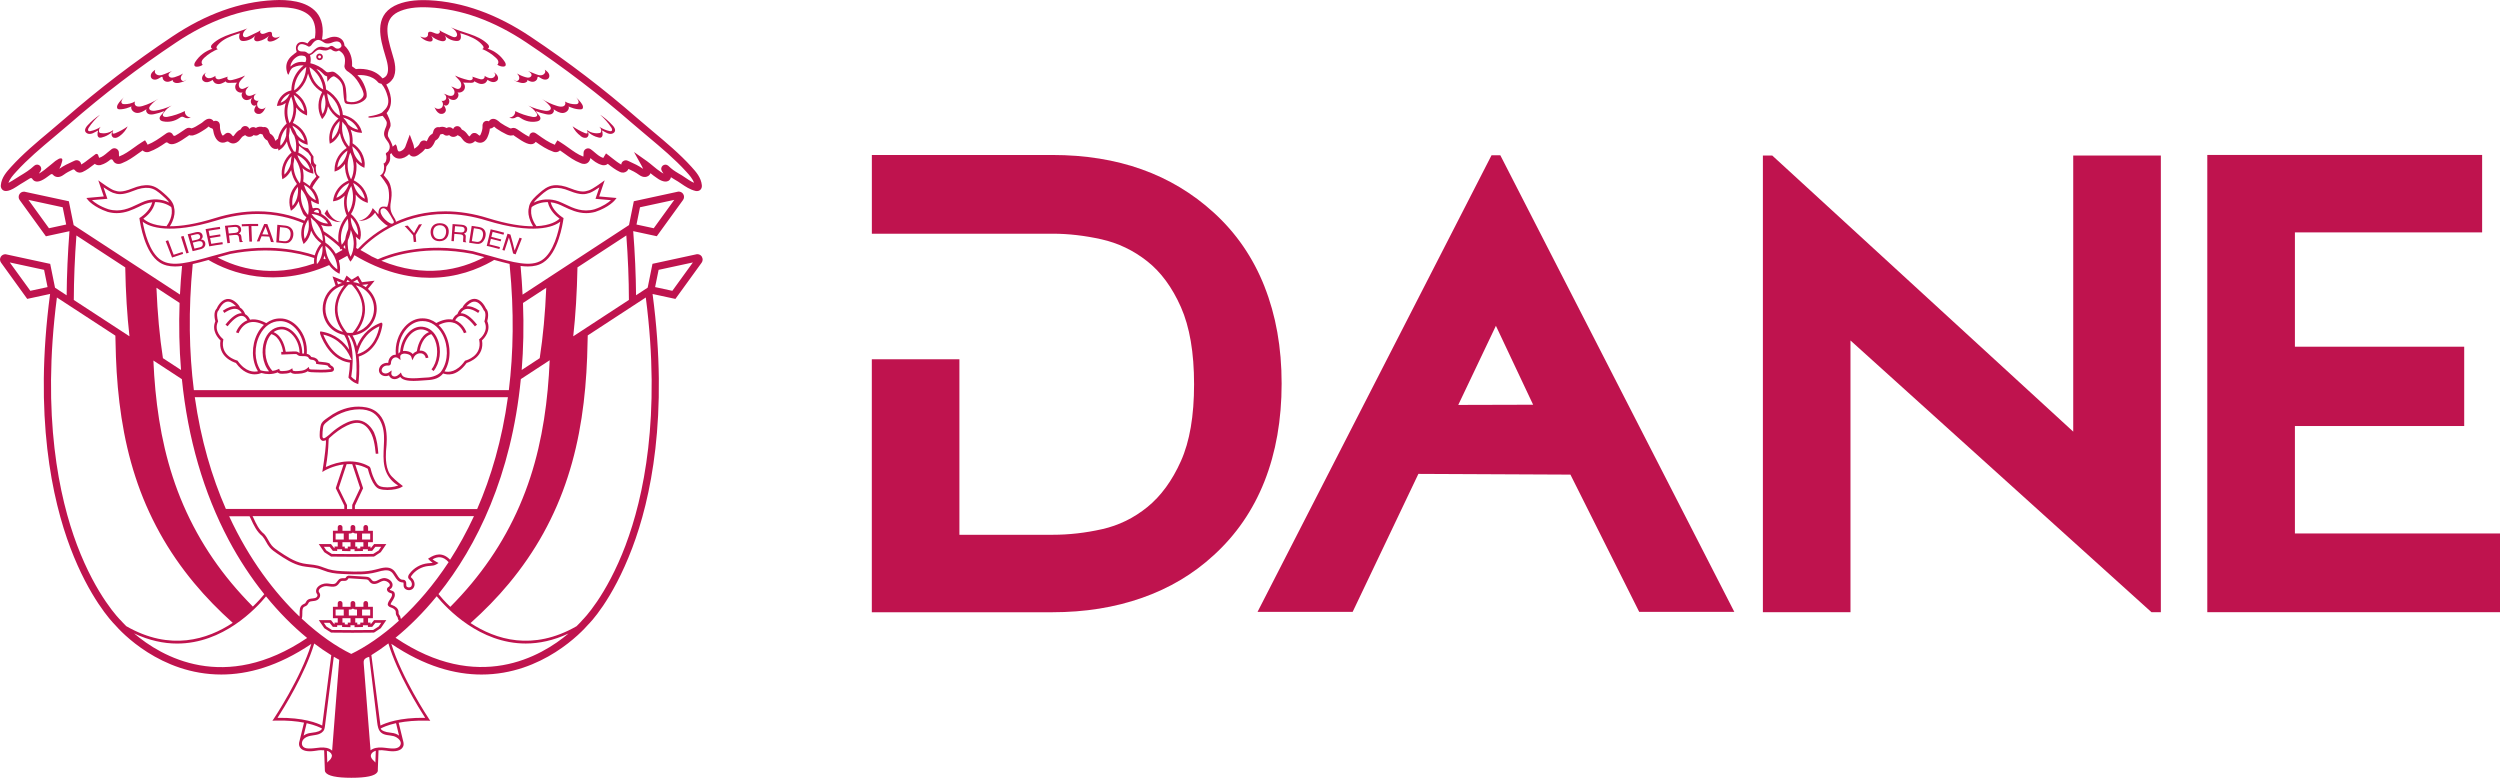 <svg width="135" height="42" viewBox="0 0 135 42" fill="none" xmlns="http://www.w3.org/2000/svg">
<g clip-path="url(#clip0_1286_392)">
<path d="M20.542 20.194C20.64 20.3 20.824 20.351 21.006 20.272C21.037 20.351 21.103 20.422 21.188 20.453C21.229 20.468 21.268 20.474 21.311 20.474C21.41 20.474 21.511 20.433 21.612 20.354C21.734 20.527 22.026 20.57 22.331 20.57C22.509 20.57 22.688 20.555 22.843 20.544C22.928 20.537 23.004 20.532 23.057 20.529C23.445 20.511 23.719 20.425 23.93 20.166C24.125 20.239 24.645 20.363 25.201 19.598C25.361 19.547 26.171 19.249 26.029 18.377C26.15 18.267 26.531 17.86 26.311 17.341C26.343 17.229 26.43 16.842 26.241 16.657C26.204 16.577 26.024 16.209 25.714 16.148C25.523 16.109 25.323 16.191 25.123 16.394C25.094 16.423 25.008 16.516 24.98 16.601C24.8 16.705 24.724 16.89 24.703 16.957C24.557 17.031 24.475 17.173 24.437 17.259C24.176 17.208 23.884 17.269 23.562 17.443C23.346 17.28 23.095 17.191 22.826 17.191H22.821C22.471 17.184 22.13 17.344 21.858 17.648C21.504 18.038 21.323 18.61 21.374 19.152C21.298 19.152 21.224 19.17 21.159 19.216C21.044 19.295 20.971 19.435 20.965 19.59V19.593H20.961C20.809 19.585 20.676 19.628 20.577 19.722C20.409 19.914 20.451 20.097 20.541 20.194M24.531 17.437C24.905 17.578 25.051 17.988 25.052 17.993L25.191 17.947C25.184 17.927 25.024 17.468 24.585 17.302H24.58C24.62 17.221 24.703 17.091 24.843 17.064C24.985 17.036 25.242 17.112 25.645 17.623L25.76 17.532C25.429 17.112 25.133 16.908 24.879 16.916C24.919 16.842 24.986 16.75 25.104 16.705C25.283 16.636 25.526 16.7 25.82 16.899L25.901 16.779C25.632 16.598 25.394 16.517 25.193 16.539C25.204 16.524 25.217 16.511 25.229 16.499C25.391 16.334 25.544 16.265 25.686 16.295C25.953 16.348 26.112 16.728 26.112 16.732L26.118 16.748L26.132 16.759C26.267 16.877 26.201 17.209 26.165 17.329L26.156 17.358L26.168 17.382C26.405 17.896 25.927 18.282 25.905 18.298L25.871 18.326L25.879 18.369C26.046 19.227 25.176 19.458 25.138 19.47L25.112 19.476L25.097 19.498C24.661 20.109 24.222 20.107 24.003 20.056C24.354 19.494 24.369 18.672 24.031 18.017C23.937 17.832 23.816 17.677 23.684 17.552C24.006 17.389 24.29 17.351 24.529 17.443M20.686 19.822C20.772 19.741 20.889 19.735 20.948 19.738C21.009 19.748 21.049 19.727 21.069 19.707C21.09 19.689 21.115 19.651 21.111 19.6C21.116 19.491 21.168 19.389 21.245 19.336C21.323 19.282 21.427 19.282 21.494 19.336L21.628 19.443L21.612 19.273C21.607 19.227 21.622 19.189 21.654 19.158C21.711 19.107 21.816 19.082 21.912 19.102C21.971 19.109 22.171 19.14 22.214 19.282L22.267 19.455L22.348 19.293C22.437 19.119 22.615 19.061 22.745 19.079C22.876 19.099 22.966 19.194 22.991 19.339L23.133 19.315C23.1 19.109 22.962 18.965 22.767 18.936C22.73 18.931 22.696 18.929 22.66 18.933C22.702 18.71 22.849 18.163 23.29 18.044C23.371 18.134 23.44 18.245 23.493 18.376C23.699 18.886 23.618 19.562 23.3 19.944L23.412 20.036C23.767 19.608 23.858 18.886 23.628 18.32C23.468 17.923 23.179 17.684 22.818 17.644C22.529 17.614 22.244 17.743 22.011 18.005C21.798 18.247 21.658 18.577 21.613 18.933C21.613 18.942 21.608 18.984 21.607 19.013C21.588 19.023 21.572 19.036 21.555 19.049C21.541 19.064 21.527 19.081 21.516 19.096C21.483 18.606 21.648 18.097 21.965 17.746C22.207 17.476 22.513 17.331 22.82 17.338H22.825C23.265 17.338 23.658 17.608 23.902 18.078C24.224 18.698 24.204 19.481 23.861 20.002C23.732 20.259 23.301 20.384 23.055 20.386C22.998 20.386 22.919 20.392 22.829 20.4C22.48 20.428 21.836 20.484 21.714 20.26L21.689 20.222L21.648 20.115C21.546 20.237 21.39 20.372 21.235 20.318C21.181 20.297 21.125 20.234 21.131 20.165L21.148 20.003L21.017 20.099C20.874 20.203 20.72 20.176 20.648 20.099C20.582 20.028 20.597 19.923 20.683 19.824M21.758 18.959C21.8 18.628 21.925 18.326 22.122 18.104C22.321 17.878 22.564 17.768 22.805 17.791C22.937 17.806 23.057 17.855 23.166 17.933C22.666 18.132 22.536 18.784 22.509 18.965C22.427 18.997 22.351 19.051 22.291 19.12C22.216 19.031 22.09 18.972 21.935 18.956C21.884 18.946 21.821 18.947 21.76 18.956" fill="#BF134E"/>
<path d="M11.906 18.379C11.765 19.25 12.576 19.549 12.737 19.598C13.1 20.097 13.479 20.214 13.753 20.214C13.93 20.214 14.062 20.166 14.118 20.142C14.253 20.181 14.387 20.201 14.517 20.201C14.684 20.201 14.844 20.17 14.997 20.109C15.037 20.152 15.11 20.189 15.248 20.184C15.387 20.18 15.554 20.176 15.7 20.107C15.752 20.163 15.842 20.189 15.961 20.188C16.202 20.183 16.435 20.17 16.618 20.046C16.659 20.078 16.717 20.092 16.793 20.097C17.146 20.114 17.514 20.13 17.867 20.084C17.95 20.079 18.011 20.04 18.032 19.974C18.05 19.906 18.017 19.83 17.946 19.779C17.932 19.771 17.917 19.761 17.904 19.753C17.877 19.738 17.854 19.725 17.844 19.71L17.836 19.692C17.829 19.674 17.818 19.654 17.798 19.634L17.775 19.618C17.668 19.572 17.522 19.558 17.384 19.545C17.321 19.539 17.262 19.534 17.207 19.526C17.166 19.384 17.011 19.295 16.854 19.285C16.839 19.285 16.819 19.282 16.811 19.278C16.806 19.275 16.798 19.262 16.791 19.252C16.785 19.245 16.781 19.236 16.773 19.227C16.717 19.157 16.643 19.122 16.565 19.107C16.608 18.573 16.431 18.035 16.08 17.649C15.814 17.356 15.481 17.196 15.141 17.196H15.115C14.846 17.196 14.593 17.287 14.377 17.448C14.055 17.275 13.761 17.212 13.502 17.264C13.464 17.18 13.383 17.036 13.237 16.962C13.215 16.895 13.139 16.71 12.959 16.608C12.931 16.521 12.844 16.43 12.816 16.4C12.616 16.198 12.418 16.115 12.227 16.153C11.913 16.216 11.736 16.58 11.7 16.664C11.509 16.849 11.598 17.236 11.629 17.348C11.408 17.867 11.791 18.273 11.91 18.384M16.654 19.315L16.666 19.331C16.681 19.353 16.697 19.381 16.73 19.399C16.768 19.423 16.809 19.425 16.852 19.428C16.953 19.435 17.064 19.501 17.069 19.591V19.648L17.126 19.657C17.197 19.674 17.283 19.68 17.366 19.689C17.486 19.7 17.61 19.712 17.696 19.745C17.699 19.748 17.701 19.751 17.702 19.755C17.707 19.764 17.712 19.776 17.719 19.786C17.748 19.832 17.793 19.858 17.829 19.878C17.841 19.885 17.852 19.891 17.862 19.898C17.885 19.914 17.89 19.929 17.892 19.929C17.892 19.929 17.882 19.936 17.854 19.937C17.506 19.982 17.148 19.967 16.801 19.951C16.73 19.946 16.707 19.931 16.704 19.923L16.672 19.814L16.587 19.888C16.433 20.023 16.202 20.038 15.961 20.041C15.892 20.041 15.811 20.028 15.804 19.992L15.785 19.886L15.694 19.946C15.577 20.021 15.428 20.031 15.247 20.038C15.164 20.041 15.106 20.023 15.1 19.995L15.077 19.914L14.999 19.949C14.915 19.988 14.818 20.015 14.717 20.03C14.365 19.674 14.232 19.013 14.412 18.466C14.451 18.346 14.525 18.181 14.651 18.043C15.111 18.166 15.253 18.788 15.29 18.997L15.187 19.002L15.192 19.147L15.877 19.119C15.945 19.115 16.001 19.115 16.03 19.135C16.098 19.198 16.164 19.227 16.232 19.227C16.271 19.231 16.313 19.232 16.356 19.231C16.479 19.231 16.595 19.231 16.659 19.311M14.773 17.933C14.87 17.862 14.989 17.807 15.136 17.791C15.336 17.764 15.549 17.847 15.737 18.025C16.012 18.283 16.179 18.685 16.176 19.069C16.157 19.059 16.139 19.046 16.116 19.026C16.037 18.97 15.935 18.974 15.867 18.977L15.431 18.995C15.4 18.788 15.261 18.134 14.771 17.934M15.113 17.339H15.118C15.425 17.334 15.725 17.478 15.969 17.746C16.286 18.096 16.455 18.603 16.417 19.091H16.321C16.328 18.662 16.143 18.211 15.834 17.921C15.613 17.713 15.357 17.616 15.115 17.648C14.723 17.694 14.413 17.977 14.268 18.425C14.108 18.913 14.156 19.6 14.529 20.053C14.374 20.058 14.215 20.038 14.068 19.998C13.73 19.476 13.712 18.7 14.032 18.081C14.275 17.61 14.667 17.341 15.111 17.341M11.771 17.328C11.735 17.209 11.669 16.873 11.803 16.756L11.817 16.745L11.822 16.728C11.822 16.728 11.982 16.344 12.25 16.292C12.392 16.264 12.543 16.334 12.707 16.498C12.718 16.509 12.73 16.522 12.742 16.535C12.54 16.516 12.304 16.595 12.034 16.778L12.114 16.898C12.408 16.698 12.651 16.633 12.831 16.702C12.946 16.745 13.015 16.84 13.055 16.914C12.803 16.906 12.507 17.11 12.175 17.529L12.289 17.619C12.692 17.11 12.95 17.035 13.093 17.061C13.233 17.087 13.316 17.216 13.355 17.3H13.351C12.913 17.466 12.751 17.926 12.745 17.946L12.883 17.993C12.883 17.993 13.027 17.58 13.403 17.435C13.644 17.344 13.928 17.382 14.25 17.545C14.116 17.671 13.997 17.825 13.902 18.01C13.563 18.664 13.58 19.486 13.93 20.048C13.709 20.097 13.268 20.097 12.837 19.491L12.821 19.47L12.794 19.463C12.758 19.455 11.888 19.224 12.055 18.363L12.062 18.32L12.027 18.292C12.007 18.275 11.529 17.891 11.766 17.377L11.778 17.351L11.77 17.325V17.328H11.771Z" fill="#BF134E"/>
<path d="M18.898 19.58C18.892 19.822 18.867 20.082 18.821 20.352L18.816 20.384L18.834 20.409C18.841 20.417 18.993 20.618 19.262 20.712L19.346 20.743L19.357 20.654C19.362 20.624 19.448 19.967 19.37 19.255C20.263 18.98 20.542 18.082 20.621 17.702C20.668 17.478 20.654 17.468 20.625 17.443L20.592 17.418L20.554 17.433C19.796 17.725 19.44 18.282 19.276 18.707C19.219 18.476 19.136 18.28 19.035 18.115C19.77 18.038 20.343 17.42 20.343 16.671C20.343 16.247 20.159 15.867 19.869 15.601L20.23 15.158L19.547 15.239L19.342 14.89L18.991 15.105L18.715 14.881L18.573 15.163L17.956 14.924L18.121 15.423C17.648 15.698 17.425 16.201 17.425 16.671C17.425 17.272 17.788 17.926 18.58 18.087C18.611 18.13 18.78 18.376 18.857 18.888C18.602 18.496 18.141 18.035 17.36 17.904L17.299 17.895L17.28 17.951C17.258 18.013 17.433 18.418 17.62 18.702C17.86 19.066 18.275 19.509 18.897 19.581M19.331 19.01C19.428 18.634 19.707 17.969 20.489 17.618C20.432 17.944 20.191 18.868 19.301 19.123L19.331 19.01ZM19.887 15.344L19.753 15.507C19.692 15.463 19.626 15.42 19.557 15.384L19.887 15.344ZM20.196 16.671C20.196 17.257 19.806 17.756 19.27 17.919C20.128 16.763 19.524 15.783 19.217 15.407C19.78 15.557 20.196 16.066 20.196 16.669M19.29 15.092L19.427 15.323C19.313 15.278 19.192 15.245 19.065 15.231L19.29 15.092ZM18.765 15.109L18.898 15.219H18.879C18.818 15.222 18.76 15.226 18.704 15.234L18.765 15.11V15.109ZM18.471 15.28C18.393 15.301 18.321 15.326 18.253 15.357L18.192 15.173L18.471 15.28ZM17.572 16.671C17.572 16.135 17.895 15.552 18.592 15.4C18.285 15.766 17.661 16.753 18.519 17.922C17.872 17.746 17.572 17.186 17.572 16.671ZM18.816 15.369C18.837 15.369 18.859 15.364 18.882 15.362C18.918 15.362 18.953 15.366 18.989 15.369C19.136 15.511 20.187 16.606 19.049 17.969C18.994 17.975 18.94 17.979 18.884 17.98C18.832 17.977 18.785 17.974 18.738 17.967C17.611 16.603 18.668 15.511 18.816 15.369ZM18.77 18.114C18.801 18.117 18.832 18.12 18.866 18.122C19.017 18.339 19.128 18.634 19.187 19.002L19.21 19.145L19.217 19.207C19.286 19.768 19.245 20.321 19.222 20.537C19.093 20.471 19.004 20.384 18.968 20.343C19.014 20.053 19.04 19.773 19.044 19.512V19.445L19.037 19.216V19.211C19.006 18.633 18.861 18.283 18.768 18.112M18.9 19.257L18.988 19.442H18.979C18.044 19.376 17.588 18.402 17.459 18.069C18.316 18.262 18.729 18.888 18.9 19.255" fill="#BF134E"/>
<path d="M13.935 5.792C13.874 5.72 13.87 5.595 13.912 5.511C13.925 5.486 13.941 5.463 13.96 5.443C13.964 5.438 13.966 5.437 13.971 5.433C13.885 5.471 13.765 5.433 13.723 5.346C13.674 5.239 13.743 5.1 13.855 5.058C13.763 5.072 13.681 5.122 13.593 5.153C13.504 5.184 13.398 5.194 13.326 5.135C13.257 5.079 13.245 4.97 13.276 4.885C13.308 4.799 13.374 4.731 13.436 4.666C13.293 4.698 13.162 4.839 13.022 4.794C12.88 4.748 12.865 4.544 12.941 4.417C13.017 4.288 13.148 4.201 13.232 4.079C13.014 4.183 12.784 4.26 12.55 4.316C12.468 4.334 12.372 4.348 12.308 4.295C12.261 4.255 12.265 4.176 12.303 4.138L11.974 4.247C11.897 4.272 11.816 4.298 11.738 4.275C11.659 4.252 11.601 4.158 11.644 4.092C11.527 4.163 11.4 4.236 11.263 4.222C11.181 4.213 11.121 4.176 11.078 4.104C11.03 4.018 11.067 3.979 11.139 3.921C11.009 3.972 10.877 4.135 10.918 4.283C10.949 4.39 11.076 4.45 11.19 4.438C11.303 4.428 11.405 4.367 11.501 4.31C11.458 4.334 11.578 4.465 11.595 4.478C11.674 4.534 11.791 4.552 11.883 4.532C11.94 4.521 11.991 4.497 12.042 4.473C12.06 4.463 12.192 4.404 12.19 4.385C12.194 4.458 12.293 4.478 12.365 4.476C12.512 4.471 12.658 4.47 12.804 4.465C12.699 4.557 12.672 4.722 12.738 4.843C12.806 4.964 12.963 5.03 13.098 4.993C12.986 5.119 13.077 5.343 13.24 5.392C13.379 5.433 13.529 5.367 13.624 5.259C13.611 5.275 13.6 5.297 13.59 5.315C13.58 5.334 13.572 5.356 13.562 5.376C13.547 5.418 13.539 5.466 13.545 5.512C13.552 5.552 13.57 5.591 13.591 5.626C13.611 5.657 13.641 5.682 13.676 5.697C13.694 5.703 13.712 5.707 13.732 5.708C13.776 5.708 13.814 5.69 13.849 5.662C13.824 5.705 13.798 5.745 13.778 5.789C13.757 5.832 13.738 5.88 13.732 5.927C13.717 6.041 13.814 6.137 13.921 6.153C13.981 6.161 14.047 6.153 14.1 6.122C14.223 6.051 14.291 5.918 14.347 5.787C14.255 5.913 14.039 5.918 13.938 5.799" fill="#BF134E"/>
<path d="M8.443 4.29C8.535 4.267 8.613 4.211 8.695 4.163C8.717 4.151 8.745 4.138 8.765 4.153C8.784 4.166 8.784 4.194 8.786 4.217C8.796 4.328 8.908 4.408 9.02 4.417C9.133 4.425 9.241 4.375 9.334 4.315C9.331 4.334 9.327 4.356 9.326 4.375C9.37 4.448 9.461 4.483 9.547 4.484C9.633 4.488 9.717 4.463 9.799 4.438C9.903 4.407 10.017 4.369 10.075 4.277C10.022 4.329 9.958 4.385 9.883 4.375C9.799 4.364 9.751 4.267 9.765 4.184C9.776 4.104 9.832 4.033 9.885 3.969C9.743 4.056 9.586 4.123 9.425 4.17C9.357 4.188 9.288 4.202 9.222 4.186C9.154 4.168 9.095 4.107 9.101 4.041C9.104 4.003 9.128 3.969 9.154 3.941C9.194 3.896 9.243 3.86 9.296 3.833C9.164 3.888 9.03 3.941 8.9 3.993C8.801 4.034 8.697 4.074 8.591 4.067C8.486 4.061 8.375 3.99 8.362 3.886C8.355 3.845 8.367 3.805 8.385 3.768C8.367 3.779 8.35 3.789 8.332 3.801C8.265 3.853 8.2 3.913 8.165 3.988C8.131 4.066 8.129 4.163 8.184 4.227C8.243 4.3 8.352 4.315 8.444 4.291" fill="#BF134E"/>
<path d="M15.093 1.977C15.093 1.977 15.063 1.988 15.057 1.992C15.045 1.998 15.034 2.002 15.022 2.007C14.976 2.025 14.925 2.038 14.873 2.036C14.793 2.033 14.707 1.985 14.692 1.908C14.68 1.857 14.697 1.797 14.667 1.755C14.637 1.712 14.575 1.712 14.524 1.722C14.403 1.746 14.154 1.921 14.06 1.768C14.045 1.745 14.045 1.713 14.05 1.687C14.055 1.669 14.06 1.647 14.068 1.631C13.963 1.722 13.855 1.753 13.736 1.815C13.619 1.876 13.497 1.932 13.375 1.984C13.303 2.015 13.2 2.035 13.144 1.964C13.076 1.878 13.149 1.736 13.21 1.666C13.274 1.59 13.276 1.588 13.36 1.535C13.042 1.662 12.77 1.728 12.43 1.847C12.091 1.965 11.751 2.115 11.489 2.362C11.448 2.402 11.408 2.445 11.396 2.501C11.385 2.557 11.415 2.623 11.469 2.634C11.089 2.753 10.755 3.012 10.542 3.348C10.499 3.417 10.462 3.519 10.525 3.573C10.555 3.6 10.596 3.605 10.636 3.603C10.748 3.6 10.857 3.563 10.949 3.499C10.888 3.455 10.875 3.366 10.9 3.295C10.925 3.226 10.979 3.168 11.033 3.117C11.251 2.914 11.507 2.755 11.783 2.644C11.74 2.662 11.692 2.618 11.69 2.572C11.69 2.527 11.718 2.486 11.746 2.45C11.773 2.418 11.801 2.387 11.829 2.357C11.957 2.229 12.108 2.13 12.269 2.049C12.439 1.965 12.619 1.898 12.801 1.84C12.826 1.834 12.85 1.824 12.877 1.817C12.885 1.812 12.944 1.801 12.948 1.794C12.893 1.965 12.882 2.216 13.126 2.216C13.37 2.216 13.626 2.104 13.793 1.914C13.738 1.992 13.694 2.097 13.75 2.173C13.801 2.242 13.905 2.239 13.989 2.217C14.185 2.173 14.37 2.076 14.522 1.941C14.461 2.02 14.402 2.14 14.473 2.211C14.481 2.219 14.491 2.227 14.504 2.231C14.545 2.25 14.596 2.249 14.644 2.239C14.712 2.227 14.778 2.206 14.841 2.176C14.923 2.138 14.999 2.087 15.067 2.025C15.073 2.018 15.113 1.984 15.098 1.98" fill="#BF134E"/>
<path d="M9.986 5.995C9.688 6.143 9.372 6.25 9.043 6.31C8.944 6.328 8.807 6.316 8.792 6.219C8.786 6.176 8.809 6.135 8.834 6.099C8.944 5.932 9.096 5.796 9.271 5.699C8.985 5.837 8.679 5.932 8.365 5.98C8.238 5.998 8.061 5.972 8.056 5.847C8.053 5.794 8.088 5.746 8.121 5.705C8.243 5.559 8.39 5.428 8.553 5.328C8.292 5.499 8.005 5.633 7.705 5.722C7.581 5.758 7.438 5.784 7.334 5.71C7.263 5.659 7.253 5.545 7.294 5.479C7.116 5.582 6.906 5.634 6.7 5.624C6.662 5.621 6.621 5.618 6.593 5.591C6.495 5.504 6.609 5.339 6.692 5.249C6.573 5.371 6.451 5.488 6.363 5.636C6.319 5.715 6.287 5.834 6.367 5.883C6.396 5.901 6.434 5.903 6.469 5.903C6.538 5.903 6.611 5.895 6.685 5.881C6.728 5.875 6.772 5.863 6.814 5.852C6.865 5.837 6.914 5.82 6.962 5.801C6.987 5.791 7.088 5.761 7.098 5.736C7.03 5.908 7.218 6.094 7.406 6.099C7.594 6.105 7.763 5.995 7.918 5.891C7.855 5.977 7.918 6.107 8.012 6.153C8.109 6.199 8.223 6.185 8.327 6.163C8.512 6.125 8.692 6.071 8.865 5.997C8.797 6.163 8.551 6.292 8.634 6.451C8.669 6.517 8.751 6.544 8.825 6.557C9.116 6.613 9.431 6.545 9.674 6.379C9.728 6.343 9.784 6.3 9.85 6.301C9.901 6.306 9.946 6.338 9.992 6.358C10.091 6.4 10.212 6.39 10.302 6.334C10.123 6.348 9.954 6.168 9.986 5.992" fill="#BF134E"/>
<path d="M6.081 7.189C6.071 7.146 6.078 7.099 6.099 7.061C6.106 7.048 6.117 7.036 6.122 7.021C6.106 7.021 6.089 7.039 6.076 7.049C6.058 7.061 6.041 7.071 6.023 7.081C5.99 7.1 5.954 7.118 5.916 7.135C5.842 7.165 5.763 7.184 5.683 7.194C5.629 7.201 5.574 7.201 5.52 7.194C5.492 7.194 5.465 7.188 5.437 7.184C5.416 7.179 5.391 7.179 5.375 7.161C5.357 7.14 5.347 7.11 5.343 7.082C5.34 7.054 5.343 7.02 5.35 6.995C5.353 6.987 5.357 6.978 5.358 6.97C5.37 6.947 5.376 6.922 5.395 6.903C5.411 6.883 5.426 6.86 5.449 6.845C5.276 6.957 5.084 7.039 4.88 7.081C4.848 7.087 4.814 7.092 4.787 7.076C4.728 7.041 4.756 6.95 4.794 6.894C4.961 6.632 5.168 6.407 5.398 6.198C5.152 6.357 4.928 6.553 4.729 6.769C4.649 6.858 4.564 6.973 4.602 7.089C4.635 7.189 4.756 7.24 4.861 7.232C4.969 7.226 5.066 7.173 5.16 7.12C5.185 7.107 5.208 7.092 5.233 7.079C5.256 7.066 5.279 7.061 5.3 7.046C5.274 7.122 5.259 7.199 5.266 7.278C5.266 7.313 5.276 7.347 5.296 7.379C5.312 7.405 5.342 7.431 5.375 7.435C5.413 7.44 5.454 7.435 5.49 7.425C5.545 7.413 5.596 7.395 5.647 7.377C5.726 7.347 5.8 7.31 5.871 7.265C5.926 7.232 5.972 7.193 6.018 7.15C6.025 7.143 6.036 7.128 6.05 7.127C6.05 7.14 6.045 7.158 6.041 7.17C6.035 7.188 6.03 7.204 6.027 7.222C6.022 7.258 6.023 7.296 6.036 7.329C6.053 7.372 6.083 7.408 6.122 7.43C6.14 7.44 6.157 7.438 6.178 7.441C6.2 7.445 6.221 7.448 6.244 7.445C6.322 7.436 6.393 7.395 6.456 7.351C6.645 7.216 6.797 7.033 6.895 6.825C6.687 6.973 6.459 7.099 6.221 7.196C6.195 7.207 6.099 7.235 6.088 7.191" fill="#BF134E"/>
<path d="M26.665 3.919C26.737 3.977 26.774 4.017 26.726 4.102C26.683 4.175 26.623 4.211 26.541 4.221C26.404 4.236 26.275 4.163 26.16 4.092C26.203 4.16 26.143 4.252 26.066 4.275C25.988 4.298 25.907 4.272 25.83 4.247L25.501 4.138C25.536 4.176 25.543 4.255 25.496 4.295C25.432 4.349 25.336 4.336 25.254 4.316C25.019 4.26 24.792 4.183 24.572 4.079C24.656 4.201 24.788 4.288 24.863 4.417C24.939 4.545 24.924 4.748 24.782 4.794C24.64 4.839 24.511 4.7 24.368 4.666C24.43 4.731 24.496 4.799 24.528 4.885C24.559 4.97 24.547 5.077 24.478 5.137C24.406 5.194 24.3 5.186 24.211 5.155C24.123 5.124 24.043 5.074 23.948 5.059C24.061 5.102 24.13 5.239 24.081 5.348C24.039 5.437 23.919 5.473 23.833 5.437C23.838 5.44 23.84 5.443 23.845 5.445C23.863 5.463 23.879 5.488 23.892 5.512C23.934 5.596 23.93 5.722 23.869 5.794C23.769 5.913 23.554 5.908 23.46 5.783C23.516 5.911 23.584 6.046 23.707 6.117C23.76 6.148 23.825 6.158 23.886 6.148C23.991 6.132 24.089 6.036 24.076 5.923C24.069 5.875 24.051 5.829 24.029 5.784C24.009 5.741 23.983 5.7 23.958 5.659C23.991 5.685 24.029 5.703 24.076 5.703C24.094 5.703 24.113 5.699 24.132 5.692C24.166 5.677 24.196 5.651 24.216 5.621C24.237 5.588 24.255 5.547 24.262 5.507C24.269 5.463 24.262 5.415 24.245 5.371C24.237 5.351 24.227 5.33 24.217 5.31C24.207 5.292 24.196 5.269 24.183 5.254C24.277 5.364 24.429 5.428 24.567 5.387C24.731 5.338 24.82 5.114 24.707 4.989C24.843 5.025 25 4.959 25.069 4.839C25.137 4.717 25.109 4.552 25.003 4.46C25.15 4.465 25.295 4.466 25.442 4.471C25.515 4.471 25.613 4.453 25.617 4.381C25.617 4.399 25.747 4.46 25.765 4.468C25.817 4.493 25.869 4.516 25.924 4.527C26.016 4.547 26.135 4.531 26.213 4.473C26.231 4.46 26.349 4.33 26.307 4.305C26.402 4.362 26.505 4.423 26.617 4.433C26.731 4.443 26.858 4.386 26.889 4.278C26.93 4.13 26.798 3.967 26.668 3.916" fill="#BF134E"/>
<path d="M27.92 4.376C27.846 4.385 27.78 4.329 27.727 4.277C27.785 4.369 27.899 4.407 28.005 4.438C28.085 4.463 28.171 4.488 28.257 4.484C28.343 4.481 28.434 4.446 28.48 4.376C28.477 4.356 28.473 4.334 28.47 4.313C28.564 4.376 28.673 4.423 28.784 4.417C28.896 4.409 29.008 4.326 29.018 4.217C29.021 4.194 29.021 4.166 29.039 4.153C29.061 4.138 29.089 4.15 29.11 4.163C29.189 4.211 29.27 4.267 29.363 4.29C29.453 4.313 29.564 4.298 29.622 4.226C29.676 4.16 29.676 4.064 29.64 3.987C29.604 3.909 29.539 3.852 29.472 3.799C29.455 3.787 29.437 3.778 29.42 3.764C29.439 3.804 29.448 3.843 29.442 3.885C29.427 3.988 29.318 4.059 29.212 4.066C29.107 4.072 29.005 4.033 28.906 3.992C28.774 3.939 28.64 3.886 28.509 3.832C28.564 3.858 28.612 3.895 28.651 3.939C28.678 3.967 28.699 4 28.704 4.04C28.711 4.107 28.65 4.168 28.584 4.184C28.516 4.203 28.445 4.188 28.379 4.168C28.217 4.122 28.064 4.054 27.919 3.967C27.973 4.031 28.028 4.099 28.041 4.183C28.052 4.264 28.005 4.361 27.922 4.374" fill="#BF134E"/>
<path d="M22.74 2.021C22.806 2.084 22.882 2.135 22.965 2.175C23.027 2.204 23.093 2.224 23.161 2.237C23.207 2.245 23.262 2.249 23.303 2.229C23.313 2.222 23.323 2.216 23.333 2.208C23.404 2.137 23.346 2.017 23.285 1.937C23.435 2.073 23.62 2.168 23.816 2.214C23.901 2.232 24.006 2.237 24.056 2.168C24.112 2.094 24.064 1.988 24.013 1.911C24.178 2.101 24.427 2.213 24.678 2.213C24.929 2.213 24.91 1.964 24.856 1.791C24.856 1.797 24.919 1.811 24.927 1.814C24.952 1.82 24.977 1.83 25.003 1.837C25.183 1.896 25.364 1.962 25.534 2.048C25.694 2.127 25.848 2.227 25.973 2.354C26.003 2.384 26.031 2.415 26.057 2.446C26.087 2.481 26.113 2.522 26.112 2.568C26.112 2.613 26.062 2.659 26.019 2.639C26.297 2.75 26.551 2.911 26.767 3.112C26.823 3.163 26.876 3.219 26.901 3.29C26.925 3.359 26.912 3.45 26.853 3.493C26.944 3.557 27.054 3.593 27.165 3.596C27.204 3.596 27.245 3.593 27.277 3.568C27.34 3.512 27.305 3.412 27.259 3.341C27.047 3.005 26.712 2.748 26.333 2.628C26.389 2.618 26.417 2.549 26.404 2.494C26.392 2.438 26.351 2.395 26.311 2.356C26.049 2.109 25.712 1.959 25.371 1.842C25.033 1.723 24.681 1.631 24.354 1.478C24.439 1.532 24.524 1.585 24.59 1.662C24.65 1.731 24.724 1.875 24.655 1.959C24.599 2.03 24.498 2.012 24.425 1.98C24.302 1.928 24.181 1.873 24.062 1.811C23.945 1.75 23.836 1.718 23.732 1.626C23.739 1.644 23.747 1.664 23.75 1.682C23.757 1.71 23.757 1.74 23.74 1.764C23.646 1.916 23.399 1.741 23.278 1.717C23.227 1.707 23.165 1.708 23.133 1.75C23.102 1.792 23.12 1.852 23.11 1.903C23.092 1.982 23.008 2.031 22.928 2.031C22.877 2.031 22.826 2.02 22.778 2.002C22.767 1.997 22.755 1.993 22.744 1.988C22.739 1.985 22.714 1.97 22.709 1.972C22.694 1.977 22.735 2.012 22.74 2.017" fill="#BF134E"/>
<path d="M27.81 6.361C27.856 6.341 27.902 6.308 27.952 6.305C28.018 6.301 28.074 6.346 28.128 6.382C28.373 6.548 28.686 6.616 28.977 6.56C29.051 6.547 29.132 6.519 29.168 6.455C29.251 6.295 29.005 6.165 28.939 6C29.11 6.072 29.29 6.128 29.475 6.166C29.579 6.188 29.693 6.203 29.79 6.156C29.886 6.112 29.949 5.98 29.884 5.894C30.04 5.998 30.209 6.109 30.396 6.102C30.584 6.095 30.772 5.911 30.704 5.74C30.714 5.764 30.815 5.794 30.84 5.804C30.888 5.824 30.937 5.84 30.988 5.855C31.031 5.866 31.074 5.876 31.117 5.885C31.19 5.898 31.264 5.906 31.333 5.906C31.366 5.906 31.404 5.906 31.434 5.886C31.513 5.837 31.483 5.72 31.437 5.639C31.348 5.489 31.228 5.374 31.109 5.252C31.191 5.343 31.305 5.507 31.208 5.595C31.178 5.621 31.139 5.626 31.101 5.628C30.894 5.637 30.686 5.585 30.506 5.483C30.549 5.55 30.538 5.662 30.467 5.713C30.363 5.787 30.219 5.761 30.096 5.725C29.795 5.636 29.508 5.502 29.247 5.331C29.411 5.433 29.558 5.562 29.68 5.708C29.713 5.749 29.747 5.797 29.746 5.85C29.739 5.975 29.563 6.003 29.436 5.983C29.122 5.936 28.815 5.84 28.529 5.702C28.706 5.799 28.856 5.937 28.967 6.102C28.992 6.138 29.015 6.179 29.008 6.222C28.993 6.318 28.856 6.329 28.759 6.313C28.432 6.254 28.112 6.147 27.817 5.998C27.848 6.175 27.68 6.354 27.5 6.341C27.59 6.397 27.711 6.408 27.81 6.364" fill="#BF134E"/>
<path d="M31.351 7.349C31.416 7.394 31.485 7.435 31.562 7.443C31.586 7.446 31.605 7.443 31.629 7.44C31.648 7.44 31.665 7.44 31.685 7.428C31.723 7.407 31.754 7.371 31.769 7.328C31.782 7.295 31.785 7.257 31.779 7.221C31.775 7.203 31.77 7.186 31.764 7.168C31.761 7.157 31.757 7.138 31.757 7.125C31.769 7.125 31.779 7.142 31.787 7.148C31.835 7.191 31.879 7.229 31.934 7.264C32.005 7.308 32.081 7.346 32.158 7.376C32.211 7.395 32.264 7.412 32.315 7.423C32.351 7.432 32.393 7.438 32.431 7.433C32.462 7.43 32.493 7.402 32.51 7.377C32.528 7.346 32.538 7.311 32.541 7.277C32.546 7.198 32.531 7.12 32.507 7.044C32.526 7.059 32.551 7.066 32.574 7.077C32.599 7.091 32.624 7.105 32.648 7.119C32.741 7.171 32.84 7.222 32.945 7.231C33.051 7.239 33.172 7.188 33.205 7.087C33.244 6.974 33.162 6.857 33.078 6.768C32.879 6.552 32.655 6.357 32.409 6.196C32.639 6.405 32.846 6.633 33.013 6.893C33.049 6.951 33.079 7.04 33.02 7.074C32.993 7.091 32.959 7.086 32.927 7.081C32.724 7.038 32.531 6.956 32.358 6.843C32.379 6.86 32.396 6.881 32.414 6.901C32.431 6.921 32.439 6.946 32.449 6.97C32.452 6.977 32.455 6.985 32.457 6.993C32.465 7.018 32.467 7.054 32.464 7.081C32.46 7.109 32.45 7.137 32.432 7.16C32.416 7.178 32.393 7.178 32.37 7.183C32.342 7.189 32.313 7.191 32.287 7.194C32.233 7.199 32.18 7.198 32.125 7.191C32.046 7.183 31.967 7.161 31.891 7.132C31.855 7.115 31.818 7.099 31.784 7.077C31.765 7.069 31.749 7.058 31.733 7.046C31.718 7.036 31.701 7.016 31.685 7.018C31.69 7.031 31.703 7.043 31.709 7.056C31.728 7.096 31.738 7.142 31.726 7.185C31.716 7.227 31.62 7.201 31.592 7.189C31.353 7.092 31.128 6.967 30.919 6.819C31.016 7.026 31.17 7.209 31.358 7.344" fill="#BF134E"/>
<path d="M18.42 11.987C17.846 11.908 17.668 11.306 17.668 11.306L17.526 11.532C17.909 12.077 18.418 11.987 18.418 11.987" fill="#BF134E"/>
<path d="M17.256 2.893C17.157 2.893 17.077 2.972 17.077 3.071C17.077 3.17 17.156 3.249 17.256 3.249C17.357 3.249 17.435 3.17 17.435 3.071C17.435 2.972 17.356 2.893 17.256 2.893ZM17.256 3.15C17.214 3.15 17.177 3.115 17.177 3.071C17.177 3.026 17.212 2.992 17.256 2.992C17.301 2.992 17.336 3.028 17.336 3.071C17.336 3.114 17.301 3.15 17.256 3.15Z" fill="#BF134E"/>
<path d="M37.898 13.855C37.84 13.766 37.74 13.72 37.636 13.725L35.234 14.246L34.975 15.532L34.347 15.944C34.337 14.837 34.287 13.676 34.193 12.481L35.467 12.756L36.885 10.798C36.954 10.702 36.957 10.575 36.891 10.475C36.834 10.386 36.735 10.34 36.629 10.346L34.226 10.867L33.967 12.153L28.219 15.911C28.195 15.417 28.162 14.918 28.114 14.404C28.114 14.384 28.11 14.371 28.109 14.361C28.249 14.379 28.381 14.389 28.506 14.389C28.825 14.389 29.101 14.326 29.337 14.173C30.137 13.661 30.384 12.114 30.427 11.809L30.432 11.775L30.353 11.725C30.203 11.621 29.84 11.336 29.736 10.923C29.865 10.938 29.992 10.966 30.116 11.012C30.224 11.051 30.341 11.107 30.465 11.167C30.794 11.323 31.183 11.509 31.654 11.509C31.807 11.509 31.972 11.489 32.145 11.442C32.899 11.19 33.201 10.812 33.213 10.796L33.295 10.691L32.356 10.608L32.652 9.737L32.465 9.873C32.465 9.873 32.02 10.2 31.815 10.274L31.774 10.287C31.596 10.343 31.394 10.409 30.817 10.177C30.462 10.032 30.158 9.976 29.891 10.008C29.556 10.05 29.32 10.256 29.112 10.437C28.909 10.615 28.653 10.837 28.576 11.117L28.569 11.153C28.558 11.198 28.549 11.246 28.543 11.292L28.538 11.312C28.53 11.399 28.53 11.488 28.541 11.577C28.558 11.705 28.596 11.831 28.647 11.951C28.686 12.043 28.734 12.134 28.789 12.219H28.792C28.208 12.223 27.416 12.112 26.34 11.776C25.561 11.534 24.792 11.412 24.051 11.412C22.995 11.412 22.104 11.653 21.381 11.977C21.381 11.954 21.376 11.931 21.367 11.91C21.348 11.854 21.313 11.801 21.282 11.75C21.196 11.613 21.113 11.466 21.09 11.305C21.064 11.12 21.097 10.936 21.127 10.755C21.166 10.493 21.151 10.252 21.082 10.017C21.039 9.872 20.976 9.755 20.879 9.649C20.841 9.607 20.805 9.562 20.767 9.516C20.75 9.496 20.735 9.475 20.719 9.455C20.81 9.312 20.856 9.167 20.858 9.015C20.858 9 20.872 8.977 20.886 8.959L20.899 8.939C20.912 8.92 20.927 8.9 20.942 8.882C20.963 8.85 20.988 8.821 21.006 8.786C21.057 8.697 21.077 8.598 21.067 8.49V8.323C21.094 8.308 21.118 8.29 21.138 8.27C21.219 8.45 21.369 8.56 21.557 8.565C21.741 8.572 21.947 8.473 22.094 8.325C22.127 8.369 22.173 8.414 22.235 8.437C22.396 8.496 22.544 8.396 22.594 8.363C22.727 8.272 22.863 8.172 22.962 8.033C23.018 8.051 23.067 8.051 23.107 8.046C23.29 8.017 23.397 7.834 23.462 7.694L23.473 7.666C23.503 7.597 23.508 7.588 23.529 7.579C23.668 7.511 23.731 7.382 23.769 7.265C23.787 7.265 23.805 7.259 23.823 7.251C23.886 7.223 23.92 7.228 23.97 7.269C24.052 7.34 24.163 7.338 24.254 7.295C24.33 7.373 24.427 7.406 24.531 7.389C24.597 7.379 24.66 7.346 24.716 7.3C24.741 7.318 24.77 7.336 24.803 7.35C24.863 7.373 24.901 7.419 24.962 7.503L24.985 7.534C25.123 7.714 25.265 7.75 25.361 7.75C25.439 7.75 25.546 7.723 25.655 7.618C25.808 7.72 25.937 7.719 26.02 7.697C26.109 7.674 26.234 7.607 26.322 7.412C26.396 7.247 26.439 7.094 26.45 6.946C26.536 6.939 26.617 6.901 26.68 6.834C26.701 6.852 26.723 6.87 26.737 6.883C26.769 6.91 26.797 6.933 26.818 6.949C26.985 7.063 27.16 7.165 27.341 7.251C27.399 7.279 27.468 7.308 27.549 7.318C27.622 7.325 27.678 7.312 27.723 7.298C27.742 7.312 27.77 7.331 27.803 7.356C28.305 7.709 28.619 7.875 28.837 7.745C28.865 7.728 28.899 7.702 28.927 7.659C29.221 7.867 29.528 8.071 29.883 8.196C29.957 8.223 30.036 8.224 30.107 8.203C30.165 8.185 30.208 8.155 30.239 8.122C30.317 8.177 30.394 8.231 30.477 8.289C30.743 8.481 31.018 8.681 31.333 8.801C31.518 8.888 31.644 8.85 31.716 8.806C31.815 8.743 31.86 8.644 31.883 8.537C32.051 8.682 32.226 8.831 32.502 8.91L32.518 8.915C32.66 8.943 32.758 8.903 32.82 8.847C33.023 9.007 33.233 9.172 33.482 9.287C33.601 9.343 33.738 9.33 33.838 9.251C33.89 9.211 33.918 9.167 33.936 9.122C34.134 9.214 34.322 9.305 34.492 9.43C34.571 9.486 34.784 9.639 35.007 9.503C35.053 9.471 35.101 9.424 35.126 9.353C35.233 9.442 35.343 9.527 35.459 9.603C35.56 9.679 35.87 9.888 36.089 9.77C36.137 9.743 36.206 9.687 36.231 9.57C36.297 9.613 36.365 9.656 36.444 9.702C36.555 9.761 36.664 9.836 36.781 9.915C37.02 10.078 37.266 10.244 37.566 10.312L37.584 10.315C37.603 10.315 37.616 10.318 37.632 10.318C37.702 10.318 37.763 10.298 37.811 10.256C37.878 10.198 37.91 10.112 37.9 10.002C37.857 9.582 37.586 9.282 37.342 9.012C36.712 8.315 35.967 7.692 35.248 7.091C34.977 6.864 34.697 6.63 34.429 6.396C32.602 4.803 30.71 3.358 28.642 1.976C26.828 0.763 24.988 0.102 23.176 0.013C22.394 -0.024 21.778 0.074 21.297 0.317C20.178 0.9 20.537 2.106 20.8 2.985L20.821 3.06C20.976 3.536 20.996 3.875 20.877 4.065C20.829 4.14 20.755 4.195 20.656 4.233C20.651 4.226 20.65 4.223 20.65 4.223L20.625 4.2C20.165 3.671 19.433 3.705 19.217 3.73C19.133 3.676 19.051 3.616 19.009 3.58C19.034 3.246 18.962 2.939 18.796 2.691C18.742 2.61 18.679 2.534 18.607 2.466C18.603 2.466 18.602 2.462 18.6 2.46V2.443C18.59 2.322 18.539 2.211 18.455 2.13C18.351 2.033 18.207 1.979 18.047 1.984C17.905 1.987 17.777 2.032 17.681 2.071L17.653 2.083C17.572 2.117 17.486 2.15 17.432 2.135C17.42 2.132 17.405 2.125 17.389 2.117C17.493 1.549 17.392 1.023 17.095 0.674C16.56 0.046 15.536 -0.033 14.77 0.01C12.956 0.099 11.118 0.758 9.304 1.972C7.235 3.354 5.342 4.801 3.515 6.392C3.249 6.625 2.967 6.86 2.697 7.088C1.975 7.691 1.233 8.312 0.596 9.015C0.357 9.28 0.084 9.579 0.045 9.995C0.027 10.168 0.126 10.247 0.168 10.275C0.211 10.302 0.263 10.315 0.322 10.315C0.466 10.315 0.654 10.238 0.886 10.086C1.018 9.995 1.154 9.915 1.284 9.836C1.393 9.77 1.504 9.704 1.614 9.633C1.657 9.603 1.72 9.613 1.746 9.659C1.781 9.723 1.832 9.756 1.868 9.776C2.065 9.87 2.329 9.738 2.733 9.422C2.773 9.391 2.829 9.394 2.86 9.434C2.885 9.465 2.913 9.488 2.941 9.508C3.157 9.639 3.37 9.488 3.452 9.429C3.598 9.32 3.761 9.237 3.931 9.157C3.971 9.139 4.015 9.153 4.042 9.188C4.058 9.209 4.078 9.231 4.103 9.251C4.203 9.331 4.34 9.343 4.456 9.289C4.682 9.186 4.872 9.038 5.055 8.896C5.076 8.878 5.098 8.864 5.119 8.847C5.185 8.903 5.281 8.939 5.421 8.915L5.439 8.91C5.659 8.847 5.816 8.74 5.953 8.625C5.999 8.587 6.07 8.602 6.094 8.656C6.123 8.715 6.162 8.77 6.225 8.807C6.297 8.852 6.423 8.888 6.596 8.807C6.921 8.681 7.197 8.481 7.464 8.289C7.545 8.231 7.623 8.175 7.702 8.122C7.733 8.155 7.776 8.185 7.834 8.203C7.905 8.224 7.982 8.223 8.058 8.196C8.387 8.079 8.674 7.895 8.948 7.705C8.984 7.681 9.03 7.686 9.065 7.714C9.1 7.745 9.144 7.768 9.194 7.779C9.408 7.829 9.699 7.663 10.129 7.361C10.167 7.335 10.197 7.313 10.22 7.297C10.26 7.312 10.318 7.326 10.393 7.317L10.423 7.312C10.651 7.252 10.842 7.129 11.027 7.01L11.128 6.944C11.149 6.929 11.179 6.906 11.209 6.88C11.223 6.867 11.245 6.849 11.266 6.831C11.314 6.883 11.375 6.918 11.44 6.933C11.476 6.941 11.501 6.974 11.506 7.01C11.542 7.269 11.652 7.575 11.88 7.674C11.953 7.705 12.083 7.733 12.243 7.649C12.275 7.631 12.313 7.635 12.342 7.656C12.435 7.727 12.522 7.745 12.588 7.747C12.686 7.747 12.828 7.71 12.964 7.531L12.989 7.499C13.052 7.415 13.088 7.369 13.148 7.346C13.181 7.333 13.21 7.315 13.235 7.297C13.29 7.343 13.352 7.376 13.42 7.386C13.525 7.402 13.623 7.368 13.697 7.293C13.786 7.336 13.899 7.336 13.981 7.265C14.032 7.223 14.067 7.218 14.128 7.246C14.146 7.254 14.164 7.261 14.182 7.264C14.219 7.376 14.28 7.508 14.422 7.575C14.441 7.585 14.45 7.593 14.478 7.663L14.491 7.694C14.554 7.829 14.658 8.013 14.842 8.043C14.889 8.05 14.95 8.048 15.017 8.018V8.03L15.039 8.132L15.128 8.076C15.268 7.987 15.395 7.831 15.491 7.638C15.536 7.857 15.621 8.061 15.742 8.237C15.347 8.564 15.143 9.099 15.23 9.575L15.248 9.679L15.339 9.625C15.486 9.539 15.621 9.382 15.724 9.185C15.767 9.462 15.874 9.72 16.034 9.933C15.643 10.345 15.552 10.827 15.682 11.28L15.71 11.381L15.795 11.32C15.928 11.223 16.046 11.061 16.128 10.865C16.151 11.002 16.189 11.132 16.242 11.252C16.356 11.508 16.334 11.572 16.549 11.735C16.509 11.791 16.474 11.854 16.443 11.918C15.747 11.623 14.902 11.411 13.91 11.411C13.169 11.411 12.4 11.532 11.621 11.775C10.545 12.111 9.753 12.221 9.169 12.218H9.172C9.228 12.132 9.276 12.041 9.314 11.949C9.365 11.831 9.403 11.704 9.418 11.575C9.43 11.486 9.43 11.397 9.421 11.31L9.416 11.292C9.411 11.246 9.402 11.2 9.39 11.153L9.383 11.117C9.304 10.837 9.05 10.616 8.847 10.437C8.639 10.256 8.403 10.05 8.068 10.008C7.801 9.977 7.497 10.032 7.142 10.177C6.565 10.409 6.362 10.343 6.185 10.287L6.144 10.274C5.939 10.198 5.497 9.875 5.494 9.873L5.307 9.737L5.603 10.608L4.664 10.691L4.746 10.796C4.758 10.812 5.06 11.188 5.814 11.442C5.987 11.489 6.151 11.509 6.306 11.509C6.776 11.509 7.164 11.323 7.494 11.167C7.618 11.107 7.733 11.05 7.844 11.012C7.968 10.967 8.096 10.938 8.223 10.923C8.119 11.335 7.756 11.621 7.606 11.725L7.527 11.775L7.532 11.809C7.575 12.114 7.822 13.661 8.623 14.173C8.859 14.326 9.134 14.389 9.453 14.389C9.572 14.389 9.699 14.379 9.831 14.363C9.781 14.882 9.743 15.396 9.718 15.906L3.977 12.155L3.718 10.868C3.718 10.868 1.317 10.348 1.317 10.351C1.211 10.343 1.114 10.389 1.055 10.478C0.989 10.579 0.992 10.705 1.061 10.801L2.479 12.76L3.751 12.485C3.659 13.679 3.609 14.841 3.599 15.947L2.971 15.536L2.711 14.249C2.711 14.249 0.31 13.728 0.309 13.73C0.206 13.722 0.106 13.77 0.046 13.859C-0.018 13.959 -0.015 14.084 0.055 14.18L1.47 16.14L2.705 15.873C1.825 22.485 2.814 26.977 3.802 29.587C4.819 32.27 6.015 33.546 6.208 33.74C6.533 34.116 8.659 36.424 11.951 36.424C13.374 36.424 15.014 35.987 16.811 34.771C16.25 36.61 14.806 38.778 14.79 38.803L14.71 38.919L14.852 38.913C15.504 38.893 16.021 38.946 16.417 39.023L16.174 40.015C16.143 40.107 16.148 40.18 16.148 40.18C16.145 40.233 16.164 40.341 16.26 40.43C16.41 40.567 16.686 40.603 17.078 40.537C17.257 40.506 17.394 40.504 17.504 40.516L17.541 41.564C17.537 41.582 17.541 41.603 17.544 41.626C17.549 41.651 17.557 41.677 17.575 41.704C17.704 41.9 18.174 42 18.975 42C19.775 42 20.244 41.9 20.371 41.704C20.404 41.653 20.41 41.602 20.402 41.564L20.44 40.516C20.549 40.504 20.688 40.508 20.866 40.537C21.259 40.603 21.534 40.567 21.684 40.43C21.78 40.341 21.8 40.233 21.795 40.186C21.795 40.163 21.795 40.14 21.792 40.117C21.785 40.055 21.764 39.994 21.749 39.933C21.724 39.832 21.701 39.732 21.676 39.631C21.646 39.514 21.618 39.394 21.589 39.275L21.532 39.045L21.528 39.027C21.922 38.951 22.44 38.897 23.092 38.916L23.234 38.923L23.155 38.806C23.138 38.781 21.693 36.608 21.13 34.766C22.934 35.987 24.576 36.425 26.003 36.425C29.295 36.425 31.439 34.101 31.764 33.725C31.819 33.672 33.056 32.455 34.142 29.588C35.131 26.979 36.117 22.485 35.239 15.875L36.472 16.142L37.89 14.183C37.959 14.086 37.962 13.961 37.896 13.86M34.56 11.193L36.411 10.793L35.302 12.325L34.371 12.124L34.56 11.193ZM2.644 12.325L1.535 10.793L3.386 11.193L3.573 12.124L2.644 12.325ZM1.639 15.704L0.528 14.172L2.381 14.572L2.568 15.503L1.639 15.704ZM31.181 14.44L33.822 12.715C33.911 13.918 33.959 15.088 33.961 16.196L30.955 18.16C31.081 17.035 31.155 15.812 31.183 14.438M28.244 16.359L29.497 15.541C29.441 16.921 29.325 18.168 29.145 19.341L28.172 19.979C28.264 18.837 28.29 17.631 28.242 16.358M28.125 20.471L29.683 19.453C29.592 21.593 29.305 23.733 28.639 25.771C28.3 26.812 27.863 27.826 27.326 28.794C26.8 29.748 26.17 30.661 25.47 31.503C25.105 31.944 24.718 32.364 24.317 32.77C24.026 32.493 23.81 32.244 23.678 32.079C25.752 29.498 27.614 25.679 28.125 20.471ZM21.297 31.994C21.255 31.926 21.186 31.903 21.13 31.885L21.1 31.877C21.066 31.863 21.044 31.842 21.044 31.834C21.044 31.827 21.067 31.814 21.082 31.804C21.1 31.791 21.118 31.778 21.141 31.755C21.221 31.649 21.221 31.526 21.141 31.415C21.029 31.262 20.798 31.178 20.64 31.233C20.567 31.251 20.503 31.282 20.442 31.313C20.41 31.33 20.379 31.345 20.348 31.359C20.305 31.378 20.194 31.415 20.122 31.366C20.099 31.349 20.079 31.323 20.056 31.297C20.027 31.262 19.996 31.221 19.95 31.193C19.882 31.15 19.801 31.145 19.739 31.14L18.892 31.088C18.782 31.074 18.711 31.112 18.663 31.208C18.645 31.226 18.607 31.226 18.549 31.224C18.501 31.224 18.447 31.221 18.395 31.238C18.306 31.267 18.253 31.338 18.207 31.401C18.179 31.44 18.153 31.475 18.122 31.498C18.042 31.557 17.928 31.541 17.808 31.524C17.752 31.516 17.692 31.506 17.638 31.506C17.483 31.499 17.257 31.574 17.138 31.722C17.07 31.808 17.05 31.905 17.082 32.013C17.09 32.033 17.103 32.053 17.116 32.073C17.123 32.084 17.133 32.094 17.138 32.107C17.156 32.147 17.138 32.205 17.097 32.246C17.046 32.298 16.968 32.307 16.875 32.317C16.776 32.327 16.664 32.338 16.58 32.422C16.554 32.452 16.537 32.485 16.521 32.514C16.508 32.541 16.494 32.564 16.48 32.578C16.463 32.593 16.442 32.602 16.415 32.613C16.39 32.625 16.364 32.635 16.341 32.651C16.182 32.755 16.181 32.946 16.181 33.114C16.181 33.188 16.181 33.246 16.172 33.294C14.831 32.012 13.458 30.219 12.374 27.877H13.476C13.499 27.924 13.524 27.974 13.547 28.023C13.702 28.361 13.864 28.712 14.166 28.951C14.245 29.038 14.305 29.142 14.366 29.252C14.423 29.356 14.483 29.463 14.563 29.557C14.681 29.695 14.826 29.794 14.966 29.89C15.366 30.16 15.814 30.466 16.328 30.572C16.453 30.598 16.58 30.611 16.704 30.626C16.857 30.643 16.999 30.658 17.141 30.694C17.244 30.72 17.341 30.756 17.443 30.794C17.526 30.826 17.61 30.857 17.696 30.882C18.016 30.976 18.349 30.989 18.673 31.002C19.216 31.022 19.777 31.045 20.318 30.901L20.397 30.88C20.663 30.808 20.94 30.733 21.128 30.88C21.201 30.936 21.257 31.028 21.313 31.117C21.41 31.272 21.511 31.432 21.717 31.45C21.768 31.447 21.78 31.457 21.782 31.458C21.793 31.47 21.793 31.523 21.793 31.562C21.793 31.59 21.793 31.618 21.797 31.654C21.813 31.753 21.886 31.829 21.993 31.857C22.023 31.863 22.051 31.869 22.08 31.869C22.173 31.869 22.262 31.831 22.316 31.763C22.45 31.595 22.382 31.343 22.235 31.214L22.222 31.203C22.207 31.19 22.191 31.177 22.188 31.167C22.184 31.16 22.183 31.139 22.221 31.088C22.429 30.794 22.769 30.6 23.127 30.565C23.155 30.562 23.181 30.56 23.209 30.559C23.335 30.55 23.463 30.541 23.577 30.468L23.683 30.401L23.571 30.343C23.495 30.303 23.422 30.257 23.356 30.203C23.622 30.055 23.909 30.005 24.226 30.356C23.409 31.6 22.523 32.618 21.653 33.424C21.635 33.394 21.623 33.356 21.618 33.307L21.613 33.289C21.6 33.257 21.582 33.233 21.566 33.209C21.552 33.193 21.541 33.178 21.534 33.163C21.526 33.142 21.524 33.114 21.524 33.081C21.524 33.053 21.521 33.025 21.518 32.999C21.491 32.857 21.367 32.74 21.169 32.672C21.115 32.654 21.099 32.641 21.092 32.635C21.105 32.574 21.148 32.509 21.193 32.442C21.273 32.315 21.369 32.172 21.298 31.995M16.963 14.228C14.653 15.035 12.822 14.471 11.747 13.901C11.973 13.839 12.204 13.773 12.446 13.71C14.555 13.307 16.131 13.649 16.968 13.933C16.955 14.032 16.953 14.13 16.961 14.229M17.773 14.315C17.902 14.489 18.062 14.636 18.244 14.737L18.334 14.786L18.351 14.684C18.382 14.499 18.359 14.284 18.293 14.066C18.447 13.987 18.6 13.901 18.755 13.811C18.787 13.89 18.823 13.967 18.866 14.04L18.922 14.13L18.988 14.048C19.046 13.972 19.095 13.882 19.136 13.78C20.651 14.684 22.031 15 23.214 15C24.663 15 25.82 14.529 26.564 14.107C26.572 14.101 26.637 14.063 26.685 14.035C26.983 14.117 27.259 14.191 27.518 14.251C27.521 14.297 27.525 14.351 27.526 14.373C27.765 16.834 27.724 19.063 27.478 21.068H10.469C10.212 19.03 10.164 16.765 10.407 14.259C10.671 14.2 10.953 14.124 11.257 14.038C12.469 14.755 14.859 15.595 17.773 14.315ZM16.349 9.147C16.344 9.124 16.336 9.101 16.331 9.079C16.473 9.209 16.645 9.307 16.826 9.353L16.925 9.379L16.917 9.277C16.9 9.061 16.788 8.816 16.61 8.607C16.489 8.471 16.306 8.322 16.111 8.244C16.136 8.127 16.146 8.002 16.143 7.868L16.643 8.256L16.783 8.453L16.795 8.859C16.813 8.893 16.836 8.924 16.859 8.954C16.874 8.972 16.889 8.992 16.902 9.012L16.915 9.032C16.928 9.05 16.943 9.074 16.943 9.088C16.947 9.241 16.991 9.384 17.082 9.527C17.065 9.547 17.05 9.569 17.034 9.588C16.996 9.635 16.96 9.681 16.92 9.722C16.834 9.816 16.775 9.923 16.732 10.048C16.595 9.943 16.435 9.832 16.372 9.799C16.405 9.602 16.4 9.376 16.354 9.147M16.537 3.613C16.532 3.707 16.519 3.804 16.499 3.903C16.47 4.058 16.415 4.216 16.343 4.363C16.22 4.59 16.054 4.778 15.885 4.883C15.885 4.521 16.022 4.15 16.262 3.873C16.349 3.771 16.442 3.684 16.537 3.613ZM16.427 3.35C16.136 3.312 15.892 3.392 15.699 3.587C15.699 3.587 15.692 3.592 15.689 3.593C15.684 3.516 15.709 3.453 15.734 3.399C15.76 3.346 15.786 3.303 15.814 3.264C15.88 3.18 15.966 3.104 16.072 3.045C16.133 3.012 16.197 3 16.258 3C16.319 3 16.372 3.008 16.423 3.022C16.483 3.037 16.516 3.078 16.532 3.152C16.542 3.208 16.539 3.244 16.499 3.35H16.488C16.47 3.353 16.447 3.354 16.427 3.35ZM15.991 5.984C15.994 5.923 15.991 5.862 15.991 5.801C16.121 5.976 16.291 6.114 16.484 6.196L16.578 6.236L16.583 6.134C16.597 5.918 16.521 5.659 16.374 5.427V5.424C16.276 5.282 16.126 5.117 15.955 5.01C16.149 4.893 16.333 4.689 16.471 4.432C16.546 4.285 16.6 4.125 16.635 3.969C16.687 4.144 16.763 4.307 16.838 4.434C16.976 4.659 17.173 4.845 17.397 4.969C17.153 5.404 17.128 5.929 17.344 6.338L17.394 6.432L17.463 6.353C17.588 6.209 17.676 5.99 17.709 5.74C17.843 6.017 18.039 6.249 18.278 6.399C18.196 6.466 18.122 6.562 18.049 6.653C17.838 6.938 17.742 7.313 17.793 7.659L17.808 7.761L17.9 7.714C18.077 7.621 18.24 7.429 18.354 7.186C18.405 7.49 18.532 7.771 18.721 7.992C18.539 8.109 18.377 8.269 18.263 8.455C18.136 8.663 18.067 8.913 18.067 9.162V9.265L18.163 9.231C18.329 9.175 18.494 9.04 18.631 8.855C18.615 9.17 18.681 9.481 18.823 9.747C18.73 9.786 18.64 9.837 18.547 9.9C18.258 10.101 18.054 10.425 17.996 10.773L17.98 10.87L18.079 10.855C18.255 10.829 18.447 10.725 18.615 10.562C18.539 10.929 18.579 11.318 18.73 11.643C18.622 11.768 18.527 11.91 18.443 12.079C18.29 12.392 18.235 12.758 18.283 13.098C18.07 12.906 17.798 12.694 17.473 12.481C17.45 12.392 17.422 12.312 17.394 12.251C17.376 12.214 17.357 12.181 17.338 12.147C17.465 12.195 17.6 12.221 17.734 12.221C17.768 12.221 17.803 12.221 17.838 12.216L17.933 12.206L17.899 12.117C17.82 11.918 17.636 11.717 17.41 11.582C17.397 11.574 17.379 11.565 17.359 11.557C17.349 11.404 17.303 11.249 17.125 11.228C17.059 11.219 16.996 11.231 16.93 11.242C16.917 11.246 16.902 11.247 16.892 11.239C16.884 11.232 16.879 11.221 16.875 11.21C16.834 11.086 16.808 10.957 16.796 10.826C16.897 10.9 17.006 10.957 17.121 10.994L17.217 11.025V10.925C17.214 10.707 17.118 10.457 16.953 10.238C16.938 10.219 16.905 10.188 16.861 10.152C16.875 10.112 16.892 10.073 16.913 10.038C17.006 9.887 17.105 9.74 17.217 9.605C17.235 9.583 17.258 9.56 17.285 9.565C17.169 9.494 17.093 9.412 17.069 9.275C17.049 9.172 17.044 9.058 17.065 8.954C17.07 8.936 17.077 8.916 17.095 8.911C17.019 8.892 16.965 8.819 16.943 8.742C16.923 8.671 16.917 8.572 16.927 8.498L16.932 8.46L16.628 8.004C16.628 8.004 16.319 7.997 16.143 7.732C16.138 7.725 16.136 7.722 16.133 7.715C16.126 7.666 16.121 7.615 16.113 7.565C16.234 7.667 16.372 7.745 16.517 7.791L16.613 7.821L16.61 7.719C16.603 7.503 16.503 7.252 16.333 7.035C16.196 6.865 16.011 6.727 15.816 6.636C15.91 6.455 15.973 6.228 15.993 5.982M15.862 5.122C16.019 5.216 16.164 5.376 16.25 5.504C16.354 5.669 16.418 5.85 16.435 6.01C16.288 5.929 16.159 5.808 16.065 5.661C16.008 5.57 15.961 5.471 15.925 5.368C15.912 5.317 15.897 5.265 15.882 5.216C15.876 5.185 15.866 5.153 15.862 5.122ZM16.712 3.623C16.917 3.751 17.102 3.936 17.232 4.145C17.367 4.371 17.448 4.62 17.455 4.836C17.257 4.723 17.085 4.557 16.963 4.358C16.823 4.121 16.734 3.852 16.712 3.625M17.496 5.081C17.554 5.239 17.584 5.447 17.574 5.649C17.555 5.847 17.503 6.025 17.422 6.16C17.293 5.831 17.321 5.424 17.496 5.083M17.668 5.04C17.869 5.178 18.046 5.371 18.168 5.585C18.273 5.778 18.334 5.985 18.354 6.173V6.256C17.958 6.051 17.707 5.559 17.668 5.04ZM18.339 6.536C18.339 6.559 18.339 6.58 18.336 6.603C18.333 6.638 18.329 6.672 18.329 6.709C18.313 6.845 18.28 6.979 18.229 7.102C18.149 7.277 18.041 7.425 17.925 7.519C17.913 7.244 17.999 6.959 18.168 6.732C18.219 6.667 18.278 6.592 18.339 6.534M19.102 8.984C19.107 9.239 19.055 9.485 18.966 9.669L18.943 9.659C18.787 9.354 18.734 8.977 18.803 8.62C18.833 8.496 18.864 8.351 18.914 8.237C19.027 8.466 19.092 8.727 19.102 8.984ZM19.023 7.9C19.169 8.005 19.3 8.15 19.389 8.307C19.481 8.478 19.537 8.664 19.542 8.826C19.328 8.684 19.16 8.452 19.08 8.18C19.057 8.094 19.031 7.992 19.021 7.901M18.643 12.931C18.588 13.043 18.526 13.142 18.453 13.219C18.367 12.868 18.41 12.475 18.574 12.142C18.635 12.018 18.702 11.91 18.777 11.812C18.795 11.905 18.806 11.999 18.81 12.098C18.815 12.186 18.81 12.279 18.801 12.371C18.749 12.488 18.707 12.613 18.674 12.752C18.66 12.812 18.65 12.873 18.641 12.933M18.648 13.424C18.648 13.424 18.638 13.43 18.631 13.434C18.603 13.404 18.572 13.371 18.539 13.338C18.57 13.307 18.6 13.27 18.63 13.232C18.633 13.298 18.64 13.361 18.648 13.424ZM17.567 13.274C17.762 13.42 17.933 13.623 18.047 13.842C18.164 14.079 18.225 14.335 18.217 14.549C17.937 14.358 17.721 14.041 17.631 13.681C17.603 13.554 17.57 13.404 17.567 13.274ZM17.584 13.982C17.572 13.989 17.559 13.994 17.546 14C17.522 13.989 17.494 13.977 17.466 13.964C17.48 13.933 17.491 13.896 17.503 13.864C17.509 13.842 17.511 13.821 17.517 13.801C17.536 13.864 17.56 13.923 17.585 13.982M18.133 13.702C17.991 13.461 17.793 13.246 17.569 13.099C17.569 13.005 17.55 12.845 17.521 12.684C17.862 12.918 18.138 13.15 18.338 13.341C18.343 13.353 18.343 13.364 18.348 13.376L18.381 13.475L18.432 13.434C18.453 13.455 18.475 13.476 18.494 13.498C18.489 13.503 18.485 13.504 18.478 13.508C18.399 13.55 18.323 13.592 18.245 13.636C18.207 13.658 18.169 13.679 18.133 13.702ZM18.787 12.974C18.838 12.865 18.879 12.746 18.91 12.621C18.925 12.554 18.935 12.485 18.942 12.417C18.978 12.499 19.009 12.588 19.034 12.681C19.077 12.834 19.102 13.002 19.102 13.167C19.097 13.43 19.034 13.682 18.932 13.862C18.801 13.597 18.75 13.28 18.785 12.974M18.942 11.74C19.07 11.868 19.176 12.025 19.245 12.19C19.315 12.368 19.346 12.544 19.336 12.694C19.087 12.466 18.937 12.109 18.942 11.74ZM18.82 11.485C18.692 11.15 18.688 10.753 18.806 10.399C18.851 10.267 18.904 10.149 18.966 10.041C18.996 10.129 19.019 10.221 19.034 10.318C19.064 10.473 19.069 10.644 19.054 10.809C19.023 11.073 18.937 11.315 18.818 11.485M18.579 10.389C18.451 10.529 18.301 10.633 18.164 10.682C18.235 10.417 18.405 10.173 18.63 10.017C18.707 9.962 18.783 9.92 18.859 9.885C18.843 9.933 18.823 9.982 18.803 10.027L18.785 10.069C18.734 10.181 18.663 10.292 18.58 10.387M18.567 6.677C18.6 6.72 18.638 6.763 18.678 6.801C18.747 6.929 18.805 7.063 18.841 7.2C18.882 7.369 18.895 7.541 18.887 7.699L18.879 7.756C18.876 7.773 18.879 7.789 18.879 7.806C18.874 7.84 18.869 7.873 18.861 7.906L18.846 7.913C18.62 7.658 18.483 7.3 18.471 6.933C18.471 6.86 18.471 6.779 18.476 6.7C18.481 6.663 18.485 6.626 18.486 6.588C18.486 6.582 18.486 6.575 18.489 6.57C18.516 6.608 18.542 6.644 18.569 6.679M18.531 6.35C18.701 6.391 18.871 6.471 19.009 6.58C19.16 6.702 19.277 6.855 19.341 7.004C19.146 6.967 18.956 6.867 18.801 6.72C18.726 6.583 18.635 6.458 18.531 6.35ZM18.763 8.13C18.744 8.3 18.676 8.499 18.574 8.676C18.471 8.837 18.344 8.967 18.215 9.043C18.234 8.86 18.291 8.681 18.384 8.529C18.48 8.373 18.612 8.234 18.762 8.13M17.333 11.705C17.496 11.804 17.633 11.938 17.714 12.074C17.547 12.071 17.381 12.025 17.235 11.939C17.196 11.916 17.158 11.89 17.121 11.862C17.029 11.811 16.889 11.646 16.9 11.656C16.871 11.623 16.844 11.588 16.821 11.552C16.998 11.565 17.177 11.62 17.333 11.705ZM16.943 11.443C16.943 11.443 16.95 11.429 16.955 11.424C16.983 11.383 17.012 11.356 17.05 11.341C17.07 11.331 17.093 11.326 17.113 11.326C17.131 11.326 17.149 11.331 17.166 11.34C17.181 11.348 17.191 11.358 17.199 11.371C17.207 11.384 17.214 11.401 17.215 11.417C17.22 11.437 17.22 11.458 17.222 11.476V11.511C17.135 11.486 17.034 11.461 16.943 11.443ZM16.217 7.125C16.336 7.279 16.42 7.453 16.45 7.611C16.286 7.539 16.14 7.419 16.024 7.264C15.971 7.125 15.905 6.994 15.823 6.873C15.811 6.842 15.8 6.812 15.791 6.783C15.953 6.862 16.103 6.984 16.217 7.124M16.064 8.379C16.23 8.45 16.394 8.587 16.498 8.699C16.623 8.849 16.714 9.018 16.75 9.175C16.595 9.114 16.448 9.012 16.336 8.882C16.217 8.742 16.12 8.569 16.062 8.386V8.379M16.834 10.323C16.951 10.478 17.029 10.656 17.057 10.814C16.828 10.71 16.63 10.506 16.514 10.252C16.48 10.168 16.438 10.069 16.417 9.979C16.575 10.06 16.724 10.181 16.834 10.323ZM16.806 11.768C16.866 11.835 16.935 11.901 17.012 11.962C17.11 12.068 17.196 12.188 17.262 12.313C17.379 12.55 17.44 12.806 17.432 13.02C17.151 12.829 16.935 12.511 16.846 12.152C16.839 12.119 16.831 12.083 16.824 12.046C16.818 11.967 16.805 11.887 16.786 11.809C16.786 11.788 16.782 11.766 16.782 11.746C16.79 11.753 16.798 11.76 16.806 11.766M17.362 13.819C17.305 13.999 17.217 14.157 17.113 14.265C17.09 14.099 17.103 13.923 17.153 13.758C17.212 13.574 17.306 13.401 17.412 13.277C17.43 13.457 17.415 13.644 17.362 13.819ZM20.59 14.081C21.242 13.804 23.003 13.228 25.511 13.709C25.734 13.768 25.949 13.826 26.157 13.885C24.835 14.579 22.925 15.037 20.592 14.081M27.427 21.453C27.109 23.761 26.518 25.766 25.767 27.488H19.163V27.31L19.608 26.364L19.183 25.084C19.407 25.116 19.636 25.186 19.861 25.312C19.907 25.499 20.12 26.279 20.478 26.399C20.607 26.442 20.762 26.46 20.919 26.46C21.227 26.46 21.541 26.392 21.674 26.307L21.76 26.251L21.681 26.188C21.681 26.188 21.414 25.997 21.16 25.735C20.816 25.381 20.825 24.717 20.844 24.373C20.844 24.343 20.849 24.303 20.854 24.254C20.902 23.756 21.049 22.241 19.768 21.997C19.494 21.946 19.214 21.944 18.938 21.994C18.697 22.037 18.463 22.116 18.242 22.221C18.059 22.31 17.884 22.417 17.721 22.539C17.626 22.608 17.517 22.677 17.433 22.766C17.331 22.872 17.313 22.98 17.291 23.12C17.273 23.247 17.26 23.373 17.262 23.499C17.262 23.567 17.262 23.656 17.305 23.715C17.395 23.842 17.486 23.809 17.554 23.786C17.569 23.779 17.584 23.776 17.598 23.771C17.62 23.956 17.532 24.681 17.428 25.335L17.404 25.488L17.537 25.407C17.537 25.407 17.976 25.152 18.555 25.078L18.13 26.361L18.592 27.305V27.483H12.197C11.443 25.761 10.845 23.755 10.519 21.448H27.424L27.427 21.453ZM23.181 30.241C23.239 30.297 23.302 30.346 23.369 30.392C23.317 30.402 23.259 30.407 23.199 30.41C23.168 30.41 23.14 30.414 23.112 30.417C22.712 30.455 22.333 30.672 22.1 30.999C22.079 31.03 22.013 31.124 22.051 31.219C22.069 31.262 22.1 31.289 22.127 31.312L22.138 31.32C22.232 31.402 22.282 31.567 22.203 31.671C22.161 31.722 22.085 31.728 22.031 31.714C22.006 31.707 21.95 31.687 21.942 31.636C21.939 31.61 21.939 31.585 21.939 31.56C21.939 31.485 21.939 31.407 21.882 31.351C21.844 31.315 21.787 31.3 21.721 31.303C21.595 31.294 21.521 31.175 21.437 31.038C21.374 30.939 21.31 30.835 21.219 30.763C20.973 30.57 20.646 30.659 20.359 30.737L20.282 30.756C19.762 30.895 19.211 30.873 18.678 30.852C18.364 30.839 18.041 30.827 17.739 30.737C17.656 30.712 17.574 30.682 17.494 30.653C17.39 30.615 17.287 30.575 17.177 30.547C17.026 30.508 16.871 30.491 16.72 30.475C16.602 30.462 16.478 30.448 16.359 30.424C15.874 30.323 15.437 30.025 15.05 29.765C14.917 29.672 14.778 29.58 14.676 29.458C14.605 29.374 14.55 29.279 14.493 29.175C14.43 29.063 14.366 28.948 14.267 28.839C13.983 28.615 13.836 28.295 13.681 27.957C13.666 27.928 13.651 27.9 13.638 27.872H25.594C25.198 28.728 24.762 29.514 24.305 30.226C23.881 29.784 23.475 29.946 23.193 30.122L23.113 30.173L23.181 30.238V30.241ZM18.29 26.355L18.717 25.066C18.816 25.06 18.919 25.058 19.021 25.066L19.448 26.356L19.021 27.262L19.018 27.489H18.739V27.277L18.29 26.356V26.355ZM20.221 23.404C20.069 23.064 19.777 22.761 19.409 22.7C19.105 22.651 18.798 22.77 18.527 22.921C18.305 23.046 18.093 23.196 17.9 23.366C17.813 23.443 17.729 23.526 17.63 23.592C17.593 23.616 17.529 23.668 17.483 23.668C17.432 23.668 17.412 23.603 17.412 23.564C17.412 23.409 17.42 23.252 17.443 23.099C17.45 23.055 17.458 23.007 17.478 22.967C17.506 22.911 17.552 22.869 17.598 22.827C18.098 22.396 18.739 22.104 19.399 22.104C19.665 22.104 19.937 22.154 20.158 22.297C20.471 22.503 20.645 22.873 20.706 23.244C20.767 23.613 20.73 23.99 20.714 24.366C20.699 24.742 20.707 25.125 20.849 25.473C20.976 25.786 21.212 26.053 21.506 26.218C21.254 26.307 20.978 26.336 20.712 26.303C20.623 26.292 20.534 26.272 20.46 26.224C20.376 26.168 20.32 26.083 20.272 25.994C20.161 25.791 20.079 25.574 20.024 25.348C20.014 25.303 20.003 25.256 19.973 25.221C19.953 25.196 19.924 25.18 19.895 25.165C19.546 24.974 19.14 24.898 18.742 24.918C18.344 24.938 17.956 25.05 17.595 25.218C17.681 24.747 17.73 24.269 17.744 23.789C17.744 23.765 17.744 23.738 17.75 23.714C17.753 23.707 17.755 23.7 17.757 23.695C17.77 23.669 17.791 23.648 17.813 23.628C18.09 23.374 18.394 23.144 18.732 22.982C18.981 22.862 19.27 22.779 19.529 22.877C19.678 22.933 19.8 23.041 19.895 23.167C20.184 23.541 20.242 24.035 20.29 24.503C20.336 24.503 20.382 24.499 20.43 24.498C20.399 24.125 20.364 23.747 20.214 23.405M29.206 10.544C29.407 10.368 29.615 10.186 29.906 10.152C30.148 10.122 30.429 10.173 30.759 10.31C31.386 10.562 31.616 10.488 31.817 10.424L31.86 10.411C31.997 10.359 32.213 10.221 32.366 10.117L32.157 10.737L32.993 10.809C32.853 10.934 32.569 11.145 32.101 11.302C31.457 11.48 30.962 11.244 30.528 11.035C30.399 10.976 30.28 10.918 30.165 10.875C29.715 10.71 29.221 10.738 28.818 10.943C28.921 10.796 29.071 10.666 29.206 10.546M28.709 11.18C28.959 11.002 29.267 10.911 29.584 10.915C29.677 11.359 30.025 11.669 30.218 11.807C30.076 11.941 29.721 12.178 28.967 12.213C28.878 12.094 28.582 11.646 28.711 11.178M24.049 11.555C24.775 11.555 25.531 11.676 26.295 11.913C28.78 12.671 29.886 12.269 30.254 11.971C30.168 12.471 29.903 13.636 29.259 14.05C28.663 14.437 27.739 14.178 26.46 13.819C26.173 13.738 25.868 13.653 25.543 13.567C22.823 13.045 20.957 13.748 20.405 14.002C20.293 13.953 20.178 13.898 20.064 13.844C20.042 13.829 20.021 13.814 19.996 13.801C19.904 13.745 19.808 13.692 19.712 13.638C19.635 13.595 19.559 13.552 19.48 13.509C19.475 13.506 19.47 13.503 19.463 13.499C20.037 12.893 21.587 11.555 24.049 11.555ZM21.184 11.807C21.198 11.832 21.212 11.855 21.227 11.88C21.245 11.911 21.265 11.947 21.267 11.984C21.27 12.068 21.166 12.098 21.1 12.069C20.99 12.025 20.872 11.928 20.787 11.849C20.676 11.745 20.404 11.371 20.637 11.259C20.764 11.198 20.889 11.338 20.955 11.429C21.042 11.546 21.112 11.679 21.184 11.806M21.207 4.267C21.455 3.872 21.316 3.318 21.193 2.941L21.173 2.873C20.871 1.865 20.703 1.061 21.475 0.659C21.892 0.448 22.444 0.363 23.158 0.399C24.899 0.483 26.671 1.121 28.426 2.295C30.479 3.667 32.36 5.104 34.175 6.686C34.444 6.92 34.726 7.157 35 7.384C35.708 7.979 36.443 8.592 37.061 9.274C37.236 9.466 37.403 9.653 37.477 9.872C37.316 9.804 37.162 9.699 37.002 9.59C36.883 9.511 36.763 9.427 36.639 9.363C36.406 9.223 36.284 9.142 36.078 8.944C35.99 8.872 35.865 8.873 35.781 8.949C35.697 9.025 35.68 9.15 35.748 9.247C35.791 9.31 35.815 9.345 35.829 9.376C35.786 9.354 35.735 9.322 35.69 9.289L35.677 9.28C35.541 9.193 35.401 9.078 35.267 8.966C35.157 8.873 35.043 8.78 34.932 8.7L34.236 8.209L34.65 8.954C34.68 9.007 34.705 9.063 34.725 9.121C34.725 9.121 34.721 9.117 34.72 9.116C34.492 8.949 34.241 8.836 33.998 8.725L33.904 8.682C33.822 8.641 33.723 8.649 33.649 8.704C33.588 8.747 33.553 8.816 33.548 8.887C33.37 8.788 33.208 8.659 33.036 8.524L32.898 8.415L32.726 8.284L32.612 8.468C32.601 8.486 32.593 8.506 32.581 8.524C32.581 8.524 32.581 8.527 32.578 8.531C32.398 8.471 32.272 8.364 32.127 8.241C32.058 8.181 31.985 8.119 31.901 8.06C31.828 8.004 31.731 7.995 31.648 8.037C31.566 8.078 31.513 8.158 31.512 8.252V8.267C31.512 8.315 31.512 8.401 31.5 8.457C31.495 8.457 31.488 8.452 31.482 8.45C31.203 8.341 30.957 8.165 30.7 7.979C30.559 7.878 30.416 7.775 30.264 7.681L30.099 7.579L29.997 7.745C29.98 7.771 29.969 7.796 29.962 7.819C29.635 7.694 29.338 7.483 29.048 7.277L28.98 7.229C28.937 7.198 28.81 7.099 28.678 7.185C28.637 7.213 28.579 7.269 28.581 7.384C28.488 7.346 28.32 7.252 28.023 7.043C27.973 7.008 27.936 6.982 27.921 6.974C27.789 6.882 27.685 6.901 27.602 6.933C27.597 6.933 27.592 6.938 27.586 6.939C27.564 6.936 27.526 6.92 27.505 6.908C27.34 6.829 27.181 6.738 27.029 6.635C27.016 6.626 27 6.611 26.983 6.595C26.883 6.509 26.744 6.392 26.584 6.422C26.51 6.437 26.445 6.48 26.401 6.551C26.308 6.516 26.229 6.521 26.162 6.565C26.048 6.641 26.054 6.773 26.056 6.822C26.061 6.956 26.029 7.094 25.955 7.259C25.932 7.31 25.912 7.326 25.912 7.326C25.907 7.326 25.883 7.32 25.83 7.282C25.825 7.277 25.822 7.274 25.817 7.269C25.779 7.236 25.699 7.163 25.584 7.181C25.534 7.188 25.465 7.216 25.411 7.302C25.373 7.353 25.348 7.364 25.348 7.368C25.343 7.364 25.318 7.353 25.28 7.303L25.259 7.274C25.188 7.18 25.099 7.061 24.94 6.997C24.932 6.987 24.922 6.967 24.912 6.954L24.891 6.918C24.843 6.847 24.76 6.806 24.675 6.812C24.589 6.819 24.513 6.872 24.478 6.951L24.47 6.971C24.432 6.928 24.371 6.878 24.284 6.872C24.214 6.865 24.158 6.887 24.117 6.913C23.995 6.842 23.858 6.827 23.719 6.872C23.648 6.855 23.59 6.872 23.552 6.888C23.445 6.941 23.412 7.048 23.402 7.084C23.391 7.127 23.366 7.213 23.348 7.229C23.189 7.305 23.135 7.432 23.1 7.516L23.092 7.536C23.071 7.582 23.052 7.613 23.039 7.633C22.985 7.59 22.91 7.575 22.843 7.59C22.767 7.607 22.704 7.658 22.674 7.73C22.622 7.855 22.508 7.943 22.372 8.033V8.03C22.366 8.012 22.359 7.976 22.354 7.944C22.346 7.888 22.336 7.827 22.311 7.765L22.128 7.27L21.927 7.816C21.915 7.847 21.907 7.872 21.894 7.908C21.844 8.056 21.666 8.185 21.556 8.178C21.534 8.178 21.488 8.178 21.455 8.051C21.455 8.041 21.452 8.032 21.45 8.02C21.443 7.966 21.432 7.877 21.361 7.793L21.203 7.92C21.155 7.689 20.991 7.447 20.963 7.386C20.917 7.284 20.948 7.097 21.066 6.872C21.183 6.644 20.877 6.107 20.877 6.107C21.302 5.598 21.07 4.954 20.859 4.565C21.003 4.496 21.117 4.399 21.198 4.27M20.402 4.432C20.433 4.47 20.481 4.504 20.592 4.522C20.597 4.529 20.603 4.534 20.61 4.541C20.78 4.743 20.863 4.952 20.932 5.206C20.97 5.343 20.985 5.49 20.95 5.628C20.924 5.733 20.866 5.839 20.788 5.915C20.737 5.964 20.693 6.02 20.638 6.068C20.631 6.074 20.613 6.084 20.599 6.094C20.475 6.158 20.26 6.237 19.915 6.285C19.915 6.285 19.666 6.462 20.663 6.254C20.717 6.318 20.768 6.384 20.815 6.457C20.871 6.549 20.905 6.603 20.879 6.71C20.879 6.794 20.816 6.9 20.79 6.977C20.759 7.066 20.734 7.158 20.739 7.254C20.755 7.486 20.976 7.623 21.034 7.839C21.066 7.954 21.034 8.083 20.962 8.175C20.933 8.211 20.848 8.251 20.836 8.289C20.823 8.325 20.863 8.386 20.867 8.425C20.877 8.499 20.872 8.598 20.851 8.669C20.829 8.747 20.775 8.819 20.699 8.839C20.717 8.844 20.724 8.864 20.727 8.882C20.75 8.985 20.745 9.099 20.727 9.203C20.701 9.34 20.625 9.42 20.511 9.493C20.539 9.486 20.562 9.511 20.579 9.531C20.691 9.667 20.79 9.814 20.882 9.966C20.983 10.129 21.003 10.358 21.008 10.547C21.014 10.748 20.985 10.947 20.922 11.137C20.919 11.149 20.915 11.158 20.905 11.167C20.895 11.173 20.881 11.173 20.867 11.17C20.802 11.158 20.737 11.147 20.673 11.155C20.458 11.181 20.435 11.396 20.433 11.575L20.125 11.236C20.125 11.236 19.947 11.835 19.372 11.918C19.372 11.918 19.872 12.004 20.254 11.481C20.277 11.524 20.302 11.565 20.328 11.607C20.399 11.72 20.491 11.826 20.59 11.919C20.686 12.012 20.795 12.12 20.915 12.183C20.925 12.19 20.937 12.191 20.948 12.198C20.148 12.633 19.603 13.144 19.323 13.447C19.293 13.429 19.263 13.411 19.234 13.392C19.242 13.323 19.25 13.251 19.252 13.177C19.252 13.041 19.237 12.908 19.211 12.78C19.253 12.822 19.301 12.862 19.349 12.896L19.437 12.959L19.463 12.855C19.513 12.656 19.485 12.397 19.384 12.144C19.29 11.918 19.135 11.712 18.952 11.559C19.079 11.369 19.168 11.114 19.202 10.831C19.212 10.722 19.214 10.611 19.206 10.504C19.354 10.697 19.549 10.847 19.764 10.923L19.861 10.956V10.854C19.861 10.638 19.768 10.383 19.608 10.158C19.478 9.982 19.295 9.834 19.102 9.737C19.201 9.532 19.255 9.267 19.252 8.985C19.252 8.901 19.242 8.819 19.229 8.738C19.331 8.855 19.452 8.952 19.584 9.018L19.676 9.063L19.689 8.961C19.716 8.745 19.656 8.483 19.523 8.241C19.407 8.038 19.232 7.859 19.039 7.738C19.052 7.56 19.036 7.364 18.988 7.168C18.973 7.109 18.952 7.053 18.932 6.999C19.093 7.096 19.272 7.155 19.452 7.167L19.551 7.173L19.526 7.076C19.471 6.865 19.321 6.646 19.108 6.471C18.938 6.336 18.726 6.244 18.514 6.203C18.499 5.984 18.427 5.743 18.303 5.519C18.148 5.244 17.907 5.002 17.643 4.85L17.608 4.832C17.6 4.593 17.516 4.323 17.366 4.074C17.288 3.949 17.192 3.836 17.087 3.732C17.121 3.745 17.151 3.755 17.171 3.761C17.255 3.781 17.455 3.992 17.527 4.063C17.557 4.091 17.61 4.109 17.664 4.124L17.678 4.42C17.678 4.42 17.851 4.137 18.032 4.117C18.032 4.117 18.465 4.297 18.517 4.738C18.542 4.956 18.549 5.236 18.595 5.452C18.603 5.493 18.615 5.536 18.645 5.565C18.676 5.597 18.719 5.607 18.762 5.615C19.026 5.659 19.32 5.631 19.554 5.491C19.668 5.424 19.795 5.326 19.803 5.188C19.813 5.008 19.765 4.837 19.701 4.671C19.66 4.565 19.613 4.463 19.555 4.368C19.526 4.318 19.494 4.27 19.46 4.226C19.419 4.175 19.369 4.135 19.326 4.089C19.313 4.078 19.306 4.066 19.301 4.058C19.511 4.041 20.08 4.04 20.414 4.442M19.074 9.878C19.232 9.967 19.377 10.094 19.486 10.239C19.6 10.397 19.678 10.577 19.702 10.735C19.475 10.621 19.278 10.411 19.166 10.15C19.133 10.068 19.093 9.969 19.074 9.878ZM18.628 3.313L18.625 3.359C18.622 3.414 18.62 3.463 18.608 3.511C18.575 3.653 18.648 3.747 18.734 3.827C18.755 3.845 18.777 3.859 18.8 3.872C18.81 3.878 18.82 3.885 18.829 3.89C19.057 4.05 19.244 4.251 19.382 4.491C19.476 4.656 19.592 4.857 19.631 5.046C19.665 5.209 19.526 5.348 19.394 5.419C19.211 5.518 18.991 5.542 18.79 5.49C18.77 5.483 18.747 5.476 18.732 5.46C18.706 5.434 18.706 5.391 18.707 5.353C18.711 5.264 18.712 5.181 18.704 5.094L18.694 4.977C18.691 4.959 18.689 4.941 18.688 4.921V4.906C18.669 4.516 18.488 4.2 18.13 3.941C18.064 3.895 17.975 3.842 17.856 3.882C17.828 3.89 17.801 3.893 17.772 3.896C17.758 3.896 17.745 3.9 17.734 3.901C17.674 3.908 17.635 3.895 17.593 3.857C17.348 3.631 17.069 3.483 16.772 3.419C16.772 3.419 16.767 3.414 16.76 3.41C16.788 3.261 16.788 3.132 16.742 2.985C16.78 2.957 16.826 2.946 16.867 2.92C16.912 2.888 16.953 2.852 16.994 2.814C17.062 2.751 17.141 2.687 17.235 2.682C17.278 2.682 17.318 2.691 17.359 2.702C17.39 2.712 17.425 2.712 17.458 2.719C17.539 2.73 17.625 2.732 17.702 2.702C17.752 2.682 17.803 2.648 17.856 2.659C17.899 2.667 17.928 2.702 17.965 2.725C17.999 2.747 18.044 2.756 18.084 2.77C18.151 2.791 18.209 2.766 18.26 2.747C18.275 2.74 18.29 2.733 18.305 2.728C18.534 2.857 18.641 3.046 18.63 3.31M17.531 2.317C17.694 2.386 17.864 2.323 17.864 2.323L17.892 2.312C18.003 2.264 18.085 2.241 18.159 2.237C18.239 2.234 18.311 2.256 18.358 2.297C18.392 2.328 18.415 2.371 18.425 2.401C18.432 2.419 18.448 2.47 18.43 2.518C18.417 2.536 18.402 2.552 18.387 2.569C18.315 2.635 18.209 2.648 18.122 2.6C18.055 2.565 18.004 2.496 17.93 2.481C17.851 2.463 17.81 2.521 17.744 2.549C17.638 2.597 17.516 2.541 17.4 2.526C17.173 2.499 17.022 2.636 16.879 2.793C16.826 2.85 16.747 2.918 16.664 2.898C16.628 2.89 16.603 2.86 16.573 2.839C16.534 2.808 16.493 2.789 16.442 2.784C16.352 2.775 16.262 2.791 16.174 2.756C16.037 2.7 16.057 2.55 16.135 2.45C16.235 2.318 16.489 2.409 16.607 2.485C16.63 2.501 16.653 2.518 16.681 2.518C16.712 2.518 16.739 2.508 16.763 2.486L16.814 2.438C17.154 1.934 17.367 2.246 17.531 2.313M15.017 7.49C14.97 7.508 14.925 7.549 14.884 7.611C14.874 7.593 14.859 7.567 14.844 7.534L14.834 7.509C14.798 7.425 14.745 7.298 14.59 7.224C14.569 7.206 14.544 7.121 14.532 7.078C14.522 7.043 14.489 6.934 14.382 6.882C14.344 6.864 14.29 6.85 14.215 6.865C14.075 6.821 13.94 6.834 13.816 6.906C13.775 6.88 13.719 6.859 13.649 6.865C13.563 6.872 13.502 6.921 13.461 6.964L13.455 6.944C13.42 6.865 13.344 6.812 13.258 6.806C13.172 6.799 13.09 6.839 13.042 6.911L13.021 6.948C13.012 6.961 13.001 6.979 12.992 6.99C12.832 7.056 12.745 7.173 12.674 7.267L12.653 7.297C12.615 7.346 12.591 7.358 12.591 7.361C12.587 7.358 12.56 7.345 12.519 7.29C12.499 7.262 12.44 7.181 12.329 7.173C12.281 7.168 12.207 7.18 12.134 7.251C12.075 7.308 12.039 7.322 12.03 7.322C11.969 7.298 11.872 7.045 11.877 6.817C11.877 6.768 11.883 6.635 11.771 6.56C11.704 6.516 11.624 6.511 11.534 6.546C11.491 6.478 11.426 6.43 11.351 6.417C11.189 6.386 11.052 6.504 10.951 6.59C10.933 6.607 10.916 6.621 10.91 6.625L10.812 6.687C10.652 6.789 10.501 6.887 10.342 6.933C10.337 6.933 10.336 6.929 10.331 6.928C10.248 6.896 10.146 6.875 10.022 6.962C9.996 6.979 9.954 7.007 9.902 7.045C9.72 7.173 9.575 7.265 9.464 7.325C9.416 7.351 9.355 7.331 9.336 7.279C9.321 7.239 9.293 7.2 9.243 7.173C9.111 7.101 8.991 7.195 8.944 7.229L8.882 7.272C8.593 7.478 8.294 7.689 7.969 7.814C7.961 7.791 7.951 7.765 7.935 7.74L7.832 7.574L7.666 7.676C7.515 7.768 7.372 7.873 7.232 7.974C6.972 8.16 6.73 8.336 6.438 8.448C6.434 8.448 6.433 8.452 6.433 8.452C6.423 8.396 6.421 8.31 6.421 8.261V8.246C6.421 8.153 6.367 8.071 6.284 8.03C6.203 7.989 6.104 7.999 6.032 8.051C5.949 8.112 5.877 8.175 5.806 8.234C5.66 8.359 5.533 8.466 5.355 8.524C5.35 8.514 5.347 8.503 5.342 8.493C5.325 8.453 5.311 8.409 5.296 8.366C5.273 8.31 5.203 8.292 5.154 8.328C5.118 8.354 5.083 8.384 5.05 8.407C4.971 8.463 4.891 8.524 4.811 8.585C4.669 8.695 4.533 8.801 4.385 8.883C4.38 8.811 4.345 8.742 4.284 8.699C4.21 8.643 4.109 8.636 4.028 8.677L3.933 8.72C3.692 8.831 3.441 8.944 3.216 9.109C3.213 9.109 3.21 9.112 3.208 9.116C3.226 9.06 3.251 9.007 3.279 8.954C3.282 8.948 3.286 8.944 3.286 8.938C3.309 8.845 3.352 8.756 3.365 8.661C3.386 8.523 3.246 8.531 3.155 8.588L2.99 8.692C2.99 8.692 2.985 8.695 2.984 8.697C2.949 8.722 2.9 8.765 2.817 8.836C2.482 9.121 2.244 9.3 2.103 9.374C2.117 9.341 2.142 9.305 2.188 9.241C2.253 9.147 2.236 9.023 2.152 8.946C2.066 8.87 1.942 8.867 1.847 8.951C1.603 9.181 1.345 9.338 1.073 9.501C0.939 9.58 0.801 9.666 0.66 9.76C0.594 9.803 0.52 9.844 0.456 9.877C0.528 9.656 0.698 9.466 0.88 9.267C1.494 8.59 2.228 7.976 2.936 7.382C3.21 7.155 3.492 6.918 3.761 6.684C5.575 5.102 7.454 3.666 9.511 2.293C11.266 1.119 13.039 0.481 14.78 0.397C15.336 0.366 16.336 0.391 16.79 0.924C17.008 1.18 17.084 1.625 16.999 2.074C16.791 2.046 16.605 2.346 16.605 2.346C16.496 2.29 16.372 2.249 16.252 2.267C16.044 2.298 15.941 2.499 15.993 2.699L15.998 2.717C16.006 2.747 16.014 2.773 16.022 2.799C16.017 2.811 16.009 2.821 15.996 2.831C15.986 2.839 15.976 2.845 15.965 2.852C15.948 2.862 15.933 2.872 15.92 2.883C15.894 2.906 15.866 2.928 15.839 2.951C15.788 2.99 15.735 3.03 15.689 3.079C15.471 3.308 15.407 3.58 15.499 3.892C15.502 3.91 15.508 3.923 15.514 3.944C15.616 4.221 15.58 3.765 15.836 3.641C16.054 3.536 16.247 3.521 16.394 3.534C16.308 3.603 16.224 3.684 16.143 3.778C15.88 4.079 15.735 4.485 15.734 4.882C15.717 4.885 15.702 4.89 15.686 4.893C15.347 4.972 15.049 5.272 14.973 5.625L14.953 5.717L15.047 5.712C15.2 5.705 15.336 5.63 15.43 5.559C15.324 5.933 15.342 6.328 15.479 6.672C15.237 6.888 15.073 7.183 15.011 7.49M15.455 7.308C15.443 7.353 15.432 7.397 15.418 7.437C15.357 7.6 15.273 7.738 15.179 7.839C15.168 7.845 15.154 7.852 15.139 7.857C15.11 7.511 15.24 7.144 15.488 6.875C15.465 7.004 15.456 7.142 15.453 7.264C15.453 7.28 15.453 7.295 15.456 7.308M15.438 5.371C15.349 5.455 15.248 5.516 15.154 5.547C15.24 5.325 15.433 5.134 15.651 5.056C15.651 5.06 15.648 5.063 15.648 5.063C15.613 5.112 15.583 5.167 15.555 5.228C15.521 5.28 15.481 5.328 15.438 5.371ZM15.582 5.577C15.613 5.485 15.648 5.381 15.687 5.287C15.702 5.264 15.717 5.242 15.73 5.218C15.737 5.233 15.739 5.246 15.743 5.261C15.758 5.318 15.775 5.376 15.795 5.43C15.838 5.608 15.856 5.793 15.846 5.974C15.828 6.201 15.767 6.414 15.681 6.58L15.635 6.643L15.625 6.625C15.499 6.303 15.483 5.924 15.583 5.579M15.602 7.318C15.635 7.17 15.649 7.022 15.643 6.89L15.649 6.883C15.664 6.903 15.679 6.926 15.692 6.946C15.714 7.005 15.739 7.065 15.762 7.119C15.8 7.196 15.842 7.269 15.892 7.336C15.918 7.407 15.941 7.478 15.958 7.552C16.004 7.779 16.004 8.008 15.965 8.198L15.874 8.18C15.707 7.939 15.608 7.633 15.6 7.32M15.745 8.44C15.717 8.557 15.709 8.691 15.702 8.814C15.687 8.88 15.671 8.943 15.649 8.995C15.575 9.177 15.471 9.33 15.357 9.43C15.331 9.073 15.478 8.694 15.745 8.427V8.442M16.046 10.664C15.989 10.852 15.9 11.013 15.795 11.124C15.735 10.771 15.846 10.379 16.085 10.088C16.115 10.282 16.085 10.503 16.044 10.664M16.196 9.903C16.196 9.903 16.189 9.896 16.187 9.893L16.149 9.845L16.136 9.826C15.95 9.567 15.844 9.233 15.846 8.895C15.846 8.877 15.846 8.859 15.849 8.839C15.874 8.732 15.89 8.616 15.892 8.501C16.041 8.697 16.153 8.938 16.207 9.177C16.26 9.437 16.255 9.699 16.197 9.903M16.374 11.193C16.252 10.908 16.214 10.56 16.268 10.213C16.427 10.404 16.552 10.641 16.618 10.882C16.663 11.055 16.677 11.232 16.664 11.405L16.661 11.44L16.646 11.541C16.643 11.564 16.641 11.585 16.636 11.608C16.544 11.513 16.45 11.368 16.372 11.193M16.517 12.091C16.554 12.012 16.597 11.923 16.645 11.849C16.651 11.916 16.663 11.987 16.676 12.053C16.684 12.173 16.681 12.295 16.658 12.414C16.618 12.608 16.546 12.781 16.45 12.906C16.382 12.648 16.405 12.351 16.517 12.091ZM7.793 10.873C7.677 10.916 7.558 10.974 7.431 11.033C6.994 11.242 6.499 11.48 5.857 11.3C5.387 11.144 5.103 10.933 4.964 10.807L5.799 10.735L5.59 10.116C5.743 10.219 5.959 10.358 6.096 10.409L6.139 10.422C6.342 10.488 6.57 10.56 7.195 10.308C7.527 10.172 7.806 10.12 8.05 10.15C8.34 10.185 8.548 10.366 8.75 10.542C8.887 10.661 9.037 10.793 9.138 10.939C8.737 10.737 8.241 10.709 7.791 10.872M8.373 10.915C8.689 10.91 8.999 11 9.248 11.18C9.377 11.648 9.081 12.096 8.992 12.214C8.237 12.18 7.882 11.943 7.741 11.809C7.933 11.669 8.284 11.361 8.375 10.916M8.7 14.05C8.057 13.636 7.793 12.471 7.705 11.971C8.071 12.269 9.179 12.671 11.664 11.913C12.428 11.676 13.184 11.555 13.91 11.555C14.877 11.555 15.699 11.763 16.381 12.05C16.24 12.386 16.23 12.758 16.356 13.076L16.395 13.177L16.474 13.104C16.626 12.962 16.745 12.728 16.801 12.458C16.923 12.737 17.115 12.976 17.348 13.137C17.212 13.277 17.092 13.486 17.017 13.715C17.011 13.74 17.006 13.763 16.999 13.788C16.136 13.499 14.54 13.162 12.418 13.569C12.118 13.648 11.836 13.725 11.568 13.801C11.547 13.807 11.524 13.814 11.501 13.819C10.222 14.178 9.298 14.438 8.702 14.05M9.697 16.356C9.654 17.597 9.68 18.806 9.776 19.98L8.798 19.341C8.619 18.17 8.504 16.921 8.448 15.539L9.697 16.356ZM9.822 20.475C10.144 23.674 10.994 26.605 12.349 29.158C12.908 30.211 13.56 31.198 14.271 32.088C14.141 32.247 13.933 32.488 13.654 32.755C13.252 32.348 12.862 31.924 12.494 31.481C11.794 30.64 11.166 29.728 10.638 28.771C10.103 27.804 9.664 26.791 9.327 25.75C8.664 23.724 8.375 21.597 8.283 19.468L9.822 20.475ZM4.124 12.715L6.763 14.44C6.789 15.812 6.864 17.035 6.991 18.16L3.985 16.198C3.989 15.089 4.037 13.919 4.126 12.717M6.502 33.483C6.489 33.47 5.208 32.213 4.155 29.419C3.197 26.872 2.24 22.499 3.073 16.064L6.23 18.125C6.236 18.508 6.246 18.888 6.26 19.269C6.342 21.463 6.629 23.661 7.312 25.75C7.649 26.791 8.088 27.804 8.623 28.771C9.151 29.727 9.781 30.64 10.481 31.481C11.121 32.252 11.822 32.966 12.567 33.633C11.209 34.532 9.197 35.18 6.819 33.814C6.664 33.661 6.557 33.542 6.504 33.481M7.243 34.205C8.068 34.593 8.845 34.752 9.565 34.752C12.04 34.752 13.806 32.883 14.366 32.205C15.06 33.058 15.809 33.814 16.585 34.45C12.116 37.463 8.705 35.448 7.243 34.206M14.986 38.763C15.298 38.279 16.484 36.381 16.968 34.75C17.272 34.979 17.578 35.19 17.889 35.381L17.399 39.18C17.145 39.05 16.389 38.74 14.986 38.763ZM16.56 39.053C17.032 39.158 17.3 39.292 17.386 39.34C17.386 39.349 17.379 39.369 17.361 39.392C17.318 39.445 17.192 39.536 16.819 39.572C16.628 39.59 16.493 39.649 16.395 39.724L16.56 39.053ZM17.777 41.069C17.735 41.104 17.702 41.142 17.674 41.181L17.651 40.541C17.719 40.56 17.768 40.587 17.805 40.613C17.905 40.686 17.917 40.773 17.917 40.776H17.922C17.927 40.819 17.922 40.944 17.777 41.069ZM17.933 40.532C17.767 40.379 17.519 40.351 17.291 40.368C17.064 40.384 16.839 40.437 16.613 40.415C16.527 40.409 16.435 40.386 16.374 40.325C16.27 40.224 16.288 40.045 16.379 39.933C16.47 39.821 16.611 39.766 16.753 39.735C16.895 39.705 17.041 39.697 17.179 39.656C17.316 39.613 17.451 39.529 17.506 39.397C17.529 39.341 17.537 39.28 17.546 39.219L17.748 37.621C17.782 37.356 17.816 37.088 17.851 36.822L17.953 36.023C17.971 35.89 17.988 35.758 18.004 35.623C18.009 35.59 18.013 35.555 18.017 35.523C18.017 35.509 18.017 35.489 18.024 35.475C18.031 35.457 18.041 35.47 18.055 35.48C18.113 35.513 18.173 35.547 18.23 35.58C18.26 35.598 18.288 35.613 18.318 35.63L17.935 40.532H17.933ZM20.27 41.181C20.242 41.142 20.211 41.104 20.169 41.069C20.059 40.975 20.029 40.88 20.024 40.821L20.029 40.778C20.029 40.778 20.041 40.686 20.14 40.613C20.176 40.587 20.226 40.56 20.293 40.541L20.27 41.181ZM21.6 40.274C21.592 40.287 21.582 40.3 21.57 40.31C21.495 40.389 21.371 40.415 21.257 40.419C21.042 40.425 20.831 40.377 20.618 40.366C20.405 40.355 20.178 40.384 20.009 40.518C19.887 38.959 19.765 37.399 19.641 35.839C19.636 35.773 19.633 35.705 19.66 35.646C19.706 35.542 19.829 35.499 19.938 35.468C20.08 36.646 20.226 37.824 20.367 39.004C20.392 39.205 20.425 39.422 20.577 39.557C20.76 39.72 21.028 39.691 21.25 39.75C21.458 39.804 21.755 40.028 21.599 40.274M21.549 39.724C21.452 39.648 21.316 39.588 21.125 39.57C20.754 39.534 20.627 39.442 20.585 39.391C20.567 39.368 20.561 39.348 20.559 39.338C20.645 39.29 20.914 39.158 21.386 39.051L21.549 39.722V39.724ZM22.958 38.763C21.559 38.738 20.8 39.05 20.544 39.18L20.054 35.376C20.351 35.193 20.66 34.982 20.973 34.743C21.457 36.374 22.645 38.279 22.958 38.761M18.971 35.313C18.174 34.925 17.244 34.294 16.293 33.406C16.326 33.315 16.326 33.208 16.326 33.112C16.326 32.969 16.326 32.832 16.42 32.771C16.437 32.76 16.453 32.753 16.471 32.745C16.504 32.73 16.542 32.714 16.577 32.684C16.611 32.653 16.631 32.613 16.649 32.58C16.663 32.557 16.673 32.536 16.684 32.523C16.73 32.478 16.805 32.468 16.89 32.46C16.994 32.45 17.115 32.437 17.199 32.348C17.283 32.267 17.313 32.144 17.268 32.046C17.26 32.027 17.247 32.007 17.235 31.989C17.227 31.977 17.217 31.966 17.217 31.962C17.201 31.908 17.212 31.859 17.25 31.809C17.333 31.704 17.509 31.643 17.63 31.649C17.678 31.649 17.73 31.656 17.783 31.666C17.922 31.684 18.079 31.709 18.206 31.611C18.253 31.577 18.288 31.531 18.321 31.485C18.361 31.432 18.392 31.389 18.438 31.374C18.466 31.364 18.504 31.366 18.542 31.368C18.622 31.371 18.719 31.373 18.78 31.289L18.788 31.275C18.808 31.231 18.821 31.223 18.877 31.229L19.727 31.284C19.78 31.287 19.833 31.29 19.869 31.313C19.894 31.33 19.915 31.356 19.937 31.386C19.963 31.419 19.993 31.457 20.034 31.486C20.127 31.55 20.262 31.552 20.399 31.493C20.433 31.476 20.468 31.46 20.503 31.442C20.559 31.412 20.612 31.386 20.673 31.371C20.777 31.336 20.943 31.401 21.018 31.499C21.061 31.557 21.061 31.613 21.028 31.658C21.019 31.666 21.008 31.674 20.996 31.682C20.963 31.704 20.915 31.735 20.901 31.793C20.872 31.892 20.953 31.977 21.047 32.012L21.079 32.022C21.118 32.035 21.153 32.046 21.16 32.056C21.196 32.147 21.146 32.231 21.064 32.358C21.008 32.442 20.952 32.527 20.938 32.625V32.643C20.952 32.748 21.062 32.786 21.117 32.806C21.186 32.827 21.344 32.897 21.369 33.02C21.372 33.04 21.372 33.061 21.374 33.081C21.374 33.124 21.374 33.17 21.396 33.216C21.409 33.247 21.427 33.272 21.443 33.294C21.453 33.307 21.462 33.32 21.47 33.333C21.48 33.409 21.503 33.471 21.539 33.521C20.627 34.348 19.735 34.941 18.968 35.312M21.358 34.44C22.092 33.842 22.849 33.096 23.582 32.198C24.137 32.87 25.906 34.75 28.389 34.75C29.105 34.75 29.88 34.593 30.701 34.208C29.219 35.457 25.808 37.448 21.356 34.438M33.791 29.419C32.738 32.213 31.482 33.452 31.469 33.463C31.413 33.529 31.3 33.654 31.134 33.816C28.77 35.173 26.765 34.537 25.409 33.646C26.15 32.982 26.85 32.272 27.487 31.503C28.185 30.661 28.815 29.75 29.343 28.794C29.878 27.826 30.317 26.812 30.653 25.771C31.337 23.682 31.624 21.485 31.706 19.29C31.721 18.898 31.729 18.504 31.738 18.112L34.873 16.064C35.705 22.499 34.748 26.872 33.789 29.419M36.307 15.704L35.376 15.503L35.565 14.572L37.416 14.172L36.307 15.704Z" fill="#BF134E"/>
<path d="M24.536 12.629C24.64 12.636 24.741 12.646 24.843 12.654C24.899 12.661 24.937 12.669 24.96 12.684C25.003 12.708 25.023 12.751 25.018 12.811C25.014 12.863 25.011 12.913 25.008 12.964C25.008 13 25.005 13.025 25.008 13.038L25.014 13.069C25.067 13.074 25.118 13.081 25.173 13.087L25.176 13.068C25.158 13.056 25.145 13.036 25.142 13.007C25.137 12.989 25.138 12.962 25.142 12.928C25.145 12.886 25.15 12.845 25.151 12.804C25.156 12.75 25.151 12.712 25.135 12.684C25.118 12.659 25.092 12.638 25.056 12.618C25.102 12.601 25.14 12.578 25.17 12.545C25.201 12.514 25.217 12.47 25.226 12.417C25.241 12.313 25.203 12.234 25.11 12.184C25.062 12.158 25 12.142 24.92 12.135C24.759 12.12 24.6 12.107 24.44 12.099C24.417 12.404 24.397 12.71 24.377 13.017C24.42 13.017 24.465 13.023 24.508 13.025C24.516 12.893 24.526 12.759 24.536 12.629ZM24.572 12.213C24.686 12.221 24.798 12.231 24.91 12.241C24.958 12.245 24.995 12.255 25.023 12.27C25.072 12.302 25.092 12.348 25.087 12.412C25.079 12.471 25.054 12.512 25.014 12.532C24.973 12.55 24.924 12.559 24.859 12.55C24.755 12.54 24.651 12.532 24.546 12.526C24.556 12.42 24.564 12.316 24.572 12.213Z" fill="#BF134E"/>
<path d="M26.097 13.024C26.151 12.955 26.191 12.873 26.213 12.776C26.241 12.654 26.231 12.545 26.18 12.453C26.122 12.349 26.024 12.285 25.884 12.262C25.746 12.237 25.607 12.216 25.472 12.197C25.424 12.499 25.378 12.805 25.333 13.107C25.462 13.125 25.587 13.145 25.714 13.165C25.878 13.193 26.005 13.146 26.099 13.023M25.478 13.02C25.513 12.787 25.552 12.555 25.59 12.323C25.671 12.336 25.754 12.347 25.831 12.362C25.942 12.38 26.016 12.425 26.052 12.497C26.09 12.568 26.095 12.66 26.071 12.771C26.066 12.8 26.056 12.83 26.041 12.865C26.016 12.917 25.99 12.962 25.959 12.993C25.916 13.033 25.869 13.056 25.817 13.062C25.788 13.067 25.749 13.062 25.706 13.056C25.632 13.044 25.552 13.031 25.478 13.02Z" fill="#BF134E"/>
<path d="M26.998 13.344C26.81 13.29 26.622 13.242 26.434 13.199C26.458 13.097 26.483 12.997 26.508 12.896C26.686 12.937 26.861 12.982 27.036 13.031C27.044 12.997 27.054 12.964 27.066 12.929C26.889 12.88 26.712 12.834 26.533 12.792C26.556 12.702 26.579 12.611 26.6 12.521C26.798 12.567 26.995 12.618 27.189 12.674C27.199 12.637 27.211 12.601 27.222 12.565C26.983 12.497 26.739 12.436 26.496 12.382C26.424 12.682 26.353 12.979 26.283 13.278C26.511 13.329 26.741 13.385 26.967 13.45C26.977 13.415 26.986 13.38 26.998 13.344Z" fill="#BF134E"/>
<path d="M27.247 13.532C27.325 13.295 27.401 13.059 27.48 12.824C27.566 13.112 27.643 13.399 27.708 13.687C27.752 13.703 27.798 13.718 27.843 13.736C27.953 13.448 28.066 13.163 28.18 12.878C28.138 12.862 28.099 12.847 28.056 12.834C27.967 13.064 27.878 13.298 27.79 13.53C27.724 13.242 27.648 12.956 27.564 12.667C27.511 12.651 27.459 12.636 27.407 12.619C27.313 12.911 27.219 13.204 27.128 13.498C27.168 13.509 27.208 13.522 27.246 13.534" fill="#BF134E"/>
<path d="M22.344 13.072C22.387 13.067 22.433 13.062 22.476 13.057C22.465 12.936 22.452 12.812 22.442 12.688C22.551 12.494 22.666 12.3 22.788 12.107C22.732 12.112 22.678 12.115 22.622 12.12C22.529 12.275 22.443 12.431 22.361 12.59C22.249 12.453 22.135 12.318 22.018 12.184C21.963 12.191 21.907 12.199 21.852 12.206C22.008 12.37 22.16 12.535 22.305 12.703C22.318 12.827 22.331 12.949 22.344 13.072Z" fill="#BF134E"/>
<path d="M23.729 13.025C23.889 13.025 24.013 12.975 24.104 12.871C24.181 12.783 24.224 12.671 24.232 12.534C24.239 12.407 24.212 12.302 24.148 12.217C24.066 12.11 23.93 12.053 23.747 12.053C23.564 12.053 23.433 12.112 23.348 12.227C23.28 12.32 23.249 12.427 23.252 12.55C23.257 12.689 23.3 12.802 23.377 12.888C23.466 12.98 23.584 13.025 23.732 13.025M23.486 12.262C23.554 12.196 23.641 12.162 23.75 12.162C23.859 12.162 23.947 12.196 24.006 12.264C24.069 12.333 24.097 12.418 24.09 12.529C24.085 12.633 24.056 12.72 24 12.797C23.945 12.877 23.861 12.914 23.745 12.913C23.622 12.913 23.532 12.88 23.476 12.809C23.42 12.741 23.391 12.656 23.389 12.554C23.389 12.427 23.42 12.329 23.486 12.264" fill="#BF134E"/>
<path d="M9.377 13.758C9.281 13.494 9.182 13.234 9.08 12.974C9.035 12.99 8.989 13.005 8.946 13.02C9.063 13.315 9.179 13.611 9.291 13.908C9.487 13.838 9.687 13.771 9.888 13.71C9.877 13.675 9.867 13.639 9.855 13.603C9.694 13.652 9.535 13.704 9.378 13.758" fill="#BF134E"/>
<path d="M9.774 12.779C9.875 13.081 9.971 13.384 10.063 13.685C10.106 13.672 10.151 13.661 10.192 13.649C10.103 13.346 10.009 13.041 9.913 12.74C9.867 12.753 9.821 12.766 9.773 12.779" fill="#BF134E"/>
<path d="M10.979 12.969C10.949 12.95 10.905 12.937 10.85 12.931C10.882 12.908 10.905 12.883 10.918 12.86C10.948 12.814 10.954 12.764 10.939 12.705C10.928 12.655 10.9 12.613 10.862 12.581C10.796 12.527 10.698 12.514 10.578 12.54C10.43 12.573 10.283 12.611 10.136 12.649C10.228 12.952 10.316 13.258 10.401 13.563C10.535 13.529 10.67 13.496 10.806 13.464C10.934 13.436 11.02 13.38 11.06 13.296C11.091 13.24 11.098 13.183 11.085 13.122C11.066 13.051 11.034 12.998 10.979 12.969ZM10.382 13.002C10.355 12.908 10.327 12.812 10.301 12.72C10.382 12.698 10.467 12.677 10.55 12.661C10.609 12.646 10.657 12.641 10.69 12.644C10.75 12.654 10.788 12.688 10.804 12.748C10.819 12.809 10.804 12.855 10.761 12.889C10.732 12.912 10.689 12.931 10.633 12.944C10.55 12.962 10.467 12.982 10.385 13.002M10.939 13.252C10.915 13.303 10.864 13.339 10.783 13.357C10.687 13.38 10.593 13.402 10.499 13.425C10.471 13.316 10.441 13.209 10.41 13.102C10.5 13.079 10.588 13.057 10.677 13.036C10.733 13.023 10.783 13.018 10.819 13.025C10.89 13.036 10.934 13.076 10.948 13.142C10.958 13.183 10.953 13.219 10.939 13.25" fill="#BF134E"/>
<path d="M12.014 13.076C11.811 13.102 11.609 13.132 11.408 13.168C11.388 13.064 11.367 12.957 11.345 12.853C11.532 12.82 11.72 12.791 11.908 12.766C11.901 12.73 11.896 12.693 11.89 12.657C11.698 12.682 11.51 12.711 11.322 12.745C11.304 12.651 11.283 12.555 11.263 12.463C11.471 12.425 11.68 12.394 11.89 12.366C11.885 12.328 11.878 12.29 11.872 12.25C11.613 12.283 11.357 12.326 11.101 12.372C11.17 12.684 11.238 12.993 11.301 13.303C11.542 13.258 11.786 13.221 12.03 13.188C12.025 13.15 12.02 13.114 12.014 13.076Z" fill="#BF134E"/>
<path d="M12.416 13.12C12.4 12.987 12.385 12.852 12.367 12.716C12.473 12.705 12.58 12.697 12.685 12.685C12.742 12.682 12.784 12.685 12.814 12.694C12.862 12.712 12.89 12.751 12.898 12.812C12.906 12.867 12.913 12.916 12.921 12.97C12.926 13.007 12.928 13.031 12.933 13.044L12.948 13.076C13.002 13.072 13.06 13.069 13.114 13.067V13.044C13.091 13.038 13.075 13.02 13.063 12.99C13.058 12.972 13.052 12.945 13.048 12.909C13.045 12.867 13.039 12.825 13.034 12.782C13.027 12.726 13.014 12.688 12.991 12.665C12.968 12.644 12.935 12.624 12.892 12.611C12.936 12.586 12.971 12.555 12.994 12.519C13.015 12.481 13.027 12.435 13.02 12.377C13.012 12.27 12.954 12.198 12.849 12.161C12.793 12.143 12.725 12.138 12.643 12.145C12.477 12.158 12.311 12.175 12.146 12.194C12.194 12.507 12.238 12.82 12.279 13.133C12.322 13.128 12.368 13.125 12.413 13.12M12.661 12.254C12.712 12.249 12.751 12.254 12.781 12.264C12.839 12.283 12.872 12.329 12.879 12.397C12.885 12.46 12.87 12.504 12.834 12.529C12.796 12.558 12.745 12.572 12.679 12.578C12.57 12.585 12.461 12.596 12.352 12.61C12.337 12.501 12.322 12.394 12.309 12.285C12.426 12.273 12.543 12.262 12.661 12.254Z" fill="#BF134E"/>
<path d="M13.426 12.209C13.443 12.488 13.456 12.768 13.466 13.046H13.606C13.6 12.768 13.588 12.488 13.575 12.208H13.941C13.941 12.17 13.938 12.132 13.938 12.094C13.641 12.089 13.346 12.094 13.053 12.109C13.057 12.147 13.06 12.184 13.062 12.222C13.182 12.216 13.304 12.213 13.425 12.209" fill="#BF134E"/>
<path d="M14.011 13.039C14.049 12.945 14.086 12.852 14.124 12.758C14.265 12.763 14.402 12.769 14.54 12.776C14.572 12.873 14.603 12.97 14.633 13.067C14.684 13.071 14.733 13.074 14.786 13.077C14.681 12.751 14.562 12.425 14.435 12.1C14.379 12.1 14.322 12.095 14.268 12.094C14.129 12.405 13.997 12.718 13.87 13.034C13.917 13.034 13.964 13.038 14.012 13.038M14.342 12.24C14.397 12.384 14.448 12.525 14.496 12.669C14.387 12.662 14.276 12.657 14.164 12.654C14.223 12.515 14.281 12.377 14.342 12.24Z" fill="#BF134E"/>
<path d="M15.738 12.972C15.791 12.896 15.824 12.809 15.838 12.707C15.854 12.578 15.829 12.466 15.765 12.371C15.689 12.265 15.575 12.204 15.427 12.185C15.276 12.166 15.125 12.152 14.976 12.138C14.961 12.456 14.943 12.773 14.92 13.087C15.06 13.102 15.197 13.117 15.337 13.133C15.516 13.153 15.649 13.102 15.738 12.97M15.068 12.995C15.087 12.753 15.106 12.509 15.121 12.265C15.21 12.272 15.298 12.283 15.385 12.295C15.506 12.308 15.59 12.353 15.638 12.425C15.684 12.496 15.704 12.591 15.689 12.708C15.684 12.74 15.679 12.773 15.668 12.806C15.649 12.863 15.623 12.909 15.59 12.946C15.547 12.989 15.499 13.013 15.441 13.025C15.41 13.03 15.372 13.03 15.324 13.025C15.24 13.015 15.156 13.007 15.072 12.997" fill="#BF134E"/>
<path d="M20.029 29.6H20.012V29.516H19.875V29.278H20.136V28.664H19.877V28.484C19.877 28.436 19.857 28.394 19.819 28.369C19.78 28.344 19.727 28.344 19.689 28.366C19.648 28.389 19.625 28.432 19.625 28.479V28.664H19.186V28.481C19.186 28.433 19.163 28.39 19.121 28.367C19.08 28.344 19.029 28.344 18.989 28.367C18.95 28.39 18.928 28.433 18.931 28.478V28.662H18.494V28.479C18.494 28.432 18.471 28.389 18.43 28.366C18.389 28.343 18.337 28.343 18.296 28.366C18.258 28.389 18.237 28.432 18.238 28.476V28.661H17.978V29.277H18.238V29.514H18.064V29.6H18.047L17.874 29.381H17.214L17.512 29.817L17.88 30.056L19.035 30.064H19.04L20.196 30.056L20.562 29.817L20.861 29.381H20.202L20.029 29.598V29.6ZM19.552 28.809H19.991V29.135H19.552V28.809ZM19.623 29.278V29.516H19.455V29.611L19.293 29.616V29.516H19.184V29.278H19.623ZM18.836 28.809H18.882C18.983 28.809 19.034 28.774 19.057 28.756C19.08 28.774 19.13 28.807 19.232 28.807H19.278V29.133H18.836V28.809ZM18.928 29.278V29.516H18.78V29.616L18.618 29.611V29.516H18.491V29.278H18.928ZM18.123 29.133V28.807H18.562V29.133H18.123ZM20.585 29.527L20.45 29.725L20.153 29.913L19.037 29.921L17.922 29.913L17.623 29.725L17.489 29.527H17.801L17.974 29.745L18.207 29.75V29.661H18.473V29.753L18.925 29.763V29.659H19.146V29.763L19.598 29.753V29.661H19.866V29.75L20.098 29.745L20.27 29.527H20.585Z" fill="#BF134E"/>
<path d="M20.029 33.705H20.012V33.621H19.875V33.384H20.136V32.769H19.877V32.59C19.877 32.542 19.857 32.499 19.819 32.474C19.78 32.45 19.727 32.45 19.689 32.471C19.648 32.494 19.625 32.537 19.625 32.585V32.769H19.186V32.587C19.186 32.539 19.163 32.496 19.121 32.473C19.08 32.45 19.029 32.45 18.989 32.473C18.95 32.496 18.928 32.539 18.931 32.583V32.768H18.494V32.585C18.494 32.537 18.471 32.494 18.43 32.471C18.389 32.448 18.337 32.448 18.296 32.471C18.258 32.494 18.237 32.537 18.238 32.581V32.766H17.978V33.382H18.238V33.619H18.064V33.705H18.047L17.874 33.486H17.214L17.512 33.923L17.88 34.161L19.035 34.17H19.04L20.196 34.161L20.562 33.923L20.861 33.486H20.202L20.029 33.703V33.705ZM19.552 32.914H19.991V33.24H19.552V32.914ZM19.623 33.384V33.621H19.455V33.717L19.293 33.722V33.621H19.184V33.384H19.623ZM18.836 32.916H18.882C18.983 32.916 19.034 32.881 19.057 32.863C19.08 32.881 19.13 32.914 19.232 32.914H19.278V33.24H18.836V32.916ZM18.928 33.384V33.621H18.78V33.722L18.618 33.717V33.621H18.491V33.384H18.928ZM18.123 33.239V32.913H18.562V33.239H18.123ZM20.585 33.633L20.45 33.83L20.153 34.018L19.037 34.026L17.922 34.018L17.623 33.83L17.489 33.633H17.801L17.974 33.85L18.207 33.855V33.766H18.473V33.858L18.925 33.868V33.764H19.146V33.868L19.598 33.858V33.766H19.866V33.855L20.098 33.85L20.27 33.633H20.585Z" fill="#BF134E"/>
<path d="M116.179 33.058L99.926 18.386V33.058H95.196V8.4H95.703L111.954 23.308V8.4H116.686V33.058H116.179Z" fill="#BF134E"/>
<path d="M123.925 28.807V23.005H133.067V18.722H123.925V12.549H134.035V8.367H133.252H123.141H119.194V33.058H123.141H135V28.807H123.925Z" fill="#BF134E"/>
<path d="M68.282 15.468C67.663 13.906 66.749 12.574 65.533 11.472C63.262 9.404 60.361 8.369 56.829 8.369H47.08V12.62H56.844C57.701 12.62 58.579 12.722 59.48 12.923C60.381 13.126 61.203 13.519 61.945 14.104C62.689 14.689 63.297 15.516 63.77 16.584C64.242 17.651 64.48 19.04 64.48 20.75C64.48 22.46 64.244 23.842 63.77 24.898C63.297 25.956 62.694 26.781 61.962 27.378C61.229 27.974 60.412 28.373 59.513 28.575C58.612 28.778 57.722 28.878 56.843 28.878H51.808V19.402H47.078V28.869V33.061H56.828C58.582 33.061 60.196 32.803 61.668 32.285C63.142 31.768 64.429 31.004 65.531 29.991C66.746 28.888 67.662 27.557 68.281 25.994C68.899 24.43 69.208 22.671 69.208 20.715C69.208 18.76 68.899 17.033 68.281 15.47H68.282V15.468Z" fill="#BF134E"/>
<path d="M67.907 33.041L80.543 8.384H81.017L93.653 33.041H88.517L84.803 25.629L76.593 25.59L73.043 33.041H67.907ZM78.746 21.866L82.789 21.855L80.779 17.593L78.745 21.868H78.746V21.866Z" fill="#BF134E"/>
</g>
<defs>
<clipPath id="clip0_1286_392">
<rect width="135" height="42" fill="white"/>
</clipPath>
</defs>
</svg>
